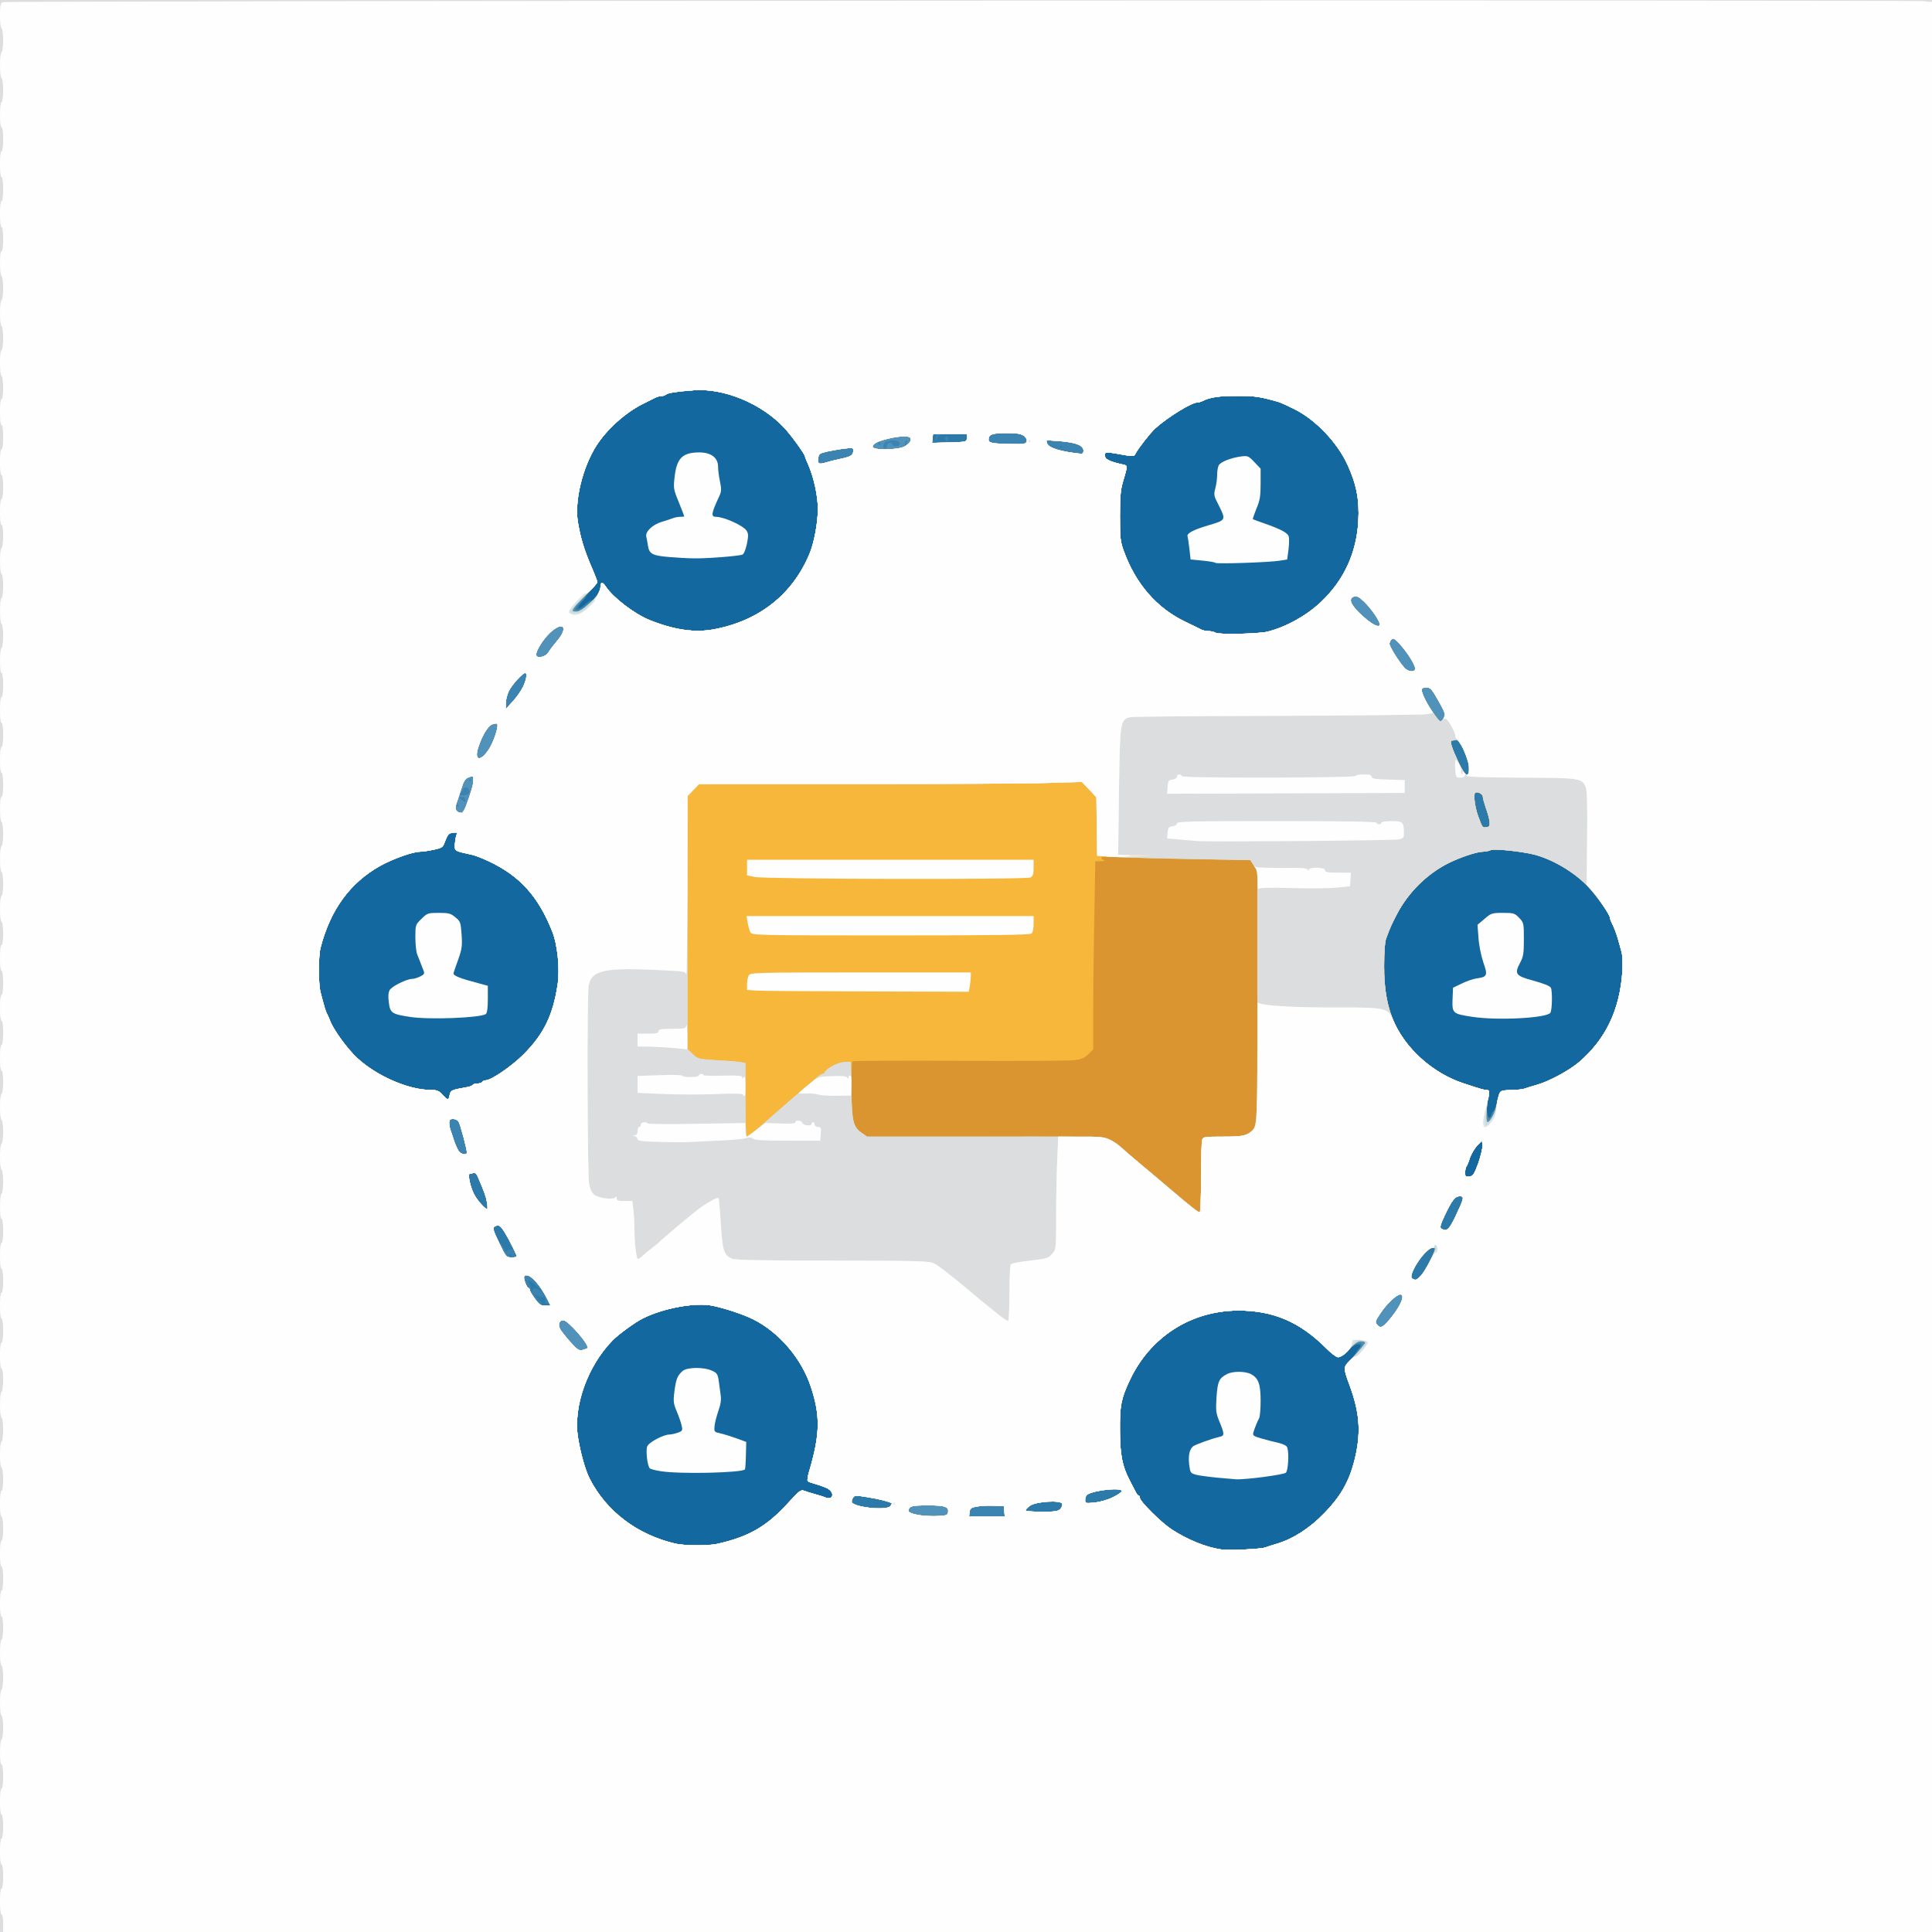 <!DOCTYPE svg PUBLIC "-//W3C//DTD SVG 20010904//EN" "http://www.w3.org/TR/2001/REC-SVG-20010904/DTD/svg10.dtd">
<svg version="1.0" xmlns="http://www.w3.org/2000/svg" width="1246px" height="1246px" viewBox="0 0 12000 12000" preserveAspectRatio="xMidYMid meet">
<rect x="0" y="0" width="12000" height="12000" fill="#333333" stroke="none"/>
<g id="layer101" fill="#13689f" stroke="none">
<path d="M0 6000 l0 -6000 6000 0 6000 0 0 6000 0 6000 -6000 0 -6000 0 0 -6000z"/>
</g>
<g id="layer102" fill="#2b7aaa" stroke="none">
<path d="M0 6000 l0 -6000 6000 0 6000 0 0 6000 0 6000 -6000 0 -6000 0 0 -6000z m7861 3611 c13 -5 44 -15 69 -22 101 -30 206 -97 296 -191 110 -113 162 -211 195 -362 32 -152 22 -268 -38 -431 -40 -108 -40 -115 1 -154 20 -19 36 -40 36 -47 0 -6 7 -17 15 -24 21 -17 19 -30 -5 -30 -12 0 -38 18 -59 40 -21 22 -47 40 -58 40 -12 0 -46 -26 -79 -59 -162 -161 -326 -231 -543 -231 -294 1 -548 164 -674 433 -54 115 -62 157 -61 312 1 152 14 220 60 309 15 28 31 61 38 73 6 13 14 23 19 23 4 0 7 6 7 14 0 21 129 150 195 194 97 64 216 113 310 126 48 7 250 -2 276 -13z m-3404 -22 c198 -45 309 -110 444 -260 61 -67 73 -77 92 -70 12 5 42 14 67 21 25 7 56 16 69 22 47 18 57 -32 11 -57 -14 -7 -45 -19 -70 -26 -25 -7 -48 -15 -53 -19 -4 -4 0 -31 9 -61 68 -231 70 -345 11 -524 -57 -175 -196 -339 -357 -420 -59 -30 -180 -70 -254 -85 -107 -22 -308 15 -436 80 -47 24 -149 98 -185 135 -156 159 -246 412 -215 603 15 96 46 205 72 256 104 203 294 348 533 404 57 13 206 14 262 1z m4725 -2364 c15 -44 27 -93 26 -110 l-3 -30 -31 31 c-16 18 -36 52 -44 75 -7 24 -17 48 -22 54 -4 5 -8 22 -8 38 0 25 3 28 26 25 24 -3 30 -13 56 -83z m78 -300 c0 -7 6 -18 14 -22 7 -4 16 -20 20 -35 3 -16 9 -40 12 -55 9 -38 20 -43 86 -43 31 0 67 -4 80 -9 13 -5 43 -14 68 -21 78 -21 203 -88 268 -143 166 -142 254 -327 269 -566 3 -51 1 -100 -7 -125 -6 -23 -16 -57 -21 -76 -11 -36 -24 -71 -40 -102 -5 -10 -9 -22 -9 -28 0 -20 -90 -147 -142 -199 -86 -88 -215 -163 -328 -193 -80 -20 -251 -38 -270 -28 -10 5 -32 10 -48 10 -38 0 -141 34 -217 72 -133 67 -250 183 -320 319 -32 62 -40 79 -65 147 -8 19 -13 87 -13 170 -1 149 21 266 68 364 80 167 244 308 425 367 116 38 126 41 143 41 20 0 22 26 6 66 -11 31 -3 104 12 104 5 0 9 -7 9 -15z m-6467 -124 c6 -29 10 -31 105 -48 18 -3 35 -9 38 -14 3 -5 16 -9 29 -9 13 0 27 -4 30 -10 3 -5 14 -10 22 -10 34 0 161 -87 234 -160 127 -127 184 -244 213 -437 14 -97 -1 -246 -34 -328 -87 -219 -202 -346 -397 -437 -36 -17 -82 -35 -102 -39 -108 -24 -106 -22 -106 -60 1 -18 4 -44 9 -57 7 -21 5 -23 -20 -20 -28 3 -34 11 -54 64 -9 26 -18 32 -69 42 -31 7 -68 12 -81 12 -46 0 -167 43 -249 88 -187 105 -309 272 -370 508 -14 54 -14 225 0 278 23 89 33 121 39 131 4 6 13 26 20 45 22 58 109 177 170 233 122 112 319 197 456 197 37 0 50 5 72 29 35 37 38 37 45 2z m5082 -2878 c116 -30 240 -99 329 -183 144 -136 222 -306 233 -505 7 -132 -12 -229 -68 -350 -63 -137 -196 -277 -327 -343 -42 -21 -88 -42 -102 -46 -116 -33 -144 -37 -257 -37 -112 0 -167 8 -215 32 -10 5 -24 9 -32 9 -35 0 -179 88 -260 160 -29 26 -103 120 -122 155 -11 22 -10 22 -111 4 -78 -14 -88 -11 -79 19 6 18 40 32 110 47 31 7 31 5 0 110 -14 46 -18 95 -18 210 0 132 2 158 23 215 73 204 204 356 381 441 47 23 93 45 102 50 10 5 30 9 45 9 16 0 35 5 43 10 19 13 270 7 325 -7z m-3441 -14 c282 -53 489 -217 594 -469 29 -69 52 -194 52 -278 0 -83 -25 -197 -61 -279 -11 -24 -19 -45 -19 -48 0 -13 -87 -134 -130 -179 -140 -150 -375 -247 -561 -232 -109 8 -163 17 -173 27 -6 5 -18 9 -28 9 -10 0 -26 4 -36 9 -9 5 -46 23 -82 41 -107 54 -219 155 -284 255 -88 136 -140 351 -116 482 17 99 38 166 81 268 22 50 39 95 39 101 0 5 -16 25 -35 44 -19 19 -35 38 -35 44 0 5 -12 22 -27 38 -37 39 -20 49 20 11 17 -17 37 -29 44 -26 15 6 53 -54 53 -84 0 -30 14 -29 33 1 46 69 178 170 273 208 153 61 279 79 398 57z"/>
</g>
<g id="layer103" fill="#3b84b1" stroke="none">
<path d="M0 6000 l0 -6000 6000 0 6000 0 0 6000 0 6000 -6000 0 -6000 0 0 -6000z m7861 3611 c13 -5 44 -15 69 -22 101 -30 206 -97 296 -191 110 -113 162 -211 195 -362 32 -151 22 -267 -38 -431 -40 -110 -40 -112 -1 -153 44 -47 82 -102 71 -103 -27 -4 -50 7 -83 42 -20 21 -46 39 -57 39 -12 0 -46 -26 -79 -59 -162 -161 -326 -231 -543 -231 -294 1 -548 164 -674 433 -54 115 -62 157 -61 312 1 152 14 220 60 309 15 28 31 61 38 73 6 13 14 23 19 23 4 0 7 6 7 14 0 21 129 150 195 194 97 64 216 113 310 126 48 7 250 -2 276 -13z m-3404 -22 c198 -45 309 -110 444 -260 61 -67 73 -77 92 -70 12 5 42 14 67 21 25 7 56 16 69 22 47 18 57 -32 11 -57 -14 -7 -45 -19 -70 -26 -25 -7 -48 -15 -53 -19 -4 -4 0 -31 9 -61 68 -231 70 -345 11 -524 -57 -175 -196 -339 -357 -420 -59 -30 -180 -70 -254 -85 -107 -22 -308 15 -436 80 -47 24 -149 98 -185 135 -156 159 -246 412 -215 603 15 96 46 205 72 256 104 203 294 348 533 404 57 13 206 14 262 1z m2128 -215 c9 -9 15 -24 13 -33 -5 -25 -162 -16 -200 11 -16 11 -28 24 -28 29 0 5 45 9 99 9 79 0 103 -3 116 -16z m-1055 -19 c7 -9 11 -17 9 -18 -14 -10 -86 -28 -152 -38 -67 -11 -80 -11 -87 1 -6 8 -10 20 -10 27 0 34 215 58 240 28z m1380 -54 c30 -14 56 -32 58 -38 8 -26 -170 -9 -215 20 -7 5 -13 19 -13 32 0 23 2 23 58 18 31 -3 82 -17 112 -32z m-3500 -1200 c-8 -6 -17 -8 -21 -6 -3 3 -5 -6 -4 -20 2 -16 -1 -22 -10 -19 -7 3 -23 0 -35 -6 l-22 -12 18 26 c11 14 24 26 29 26 6 0 3 5 -5 10 -11 7 -4 10 25 10 28 0 36 -3 25 -9z m-69 -93 c11 7 24 11 27 8 3 -3 1 -6 -5 -6 -6 0 -25 -14 -42 -32 -29 -30 -52 -34 -35 -6 9 13 10 18 13 41 1 8 4 7 11 -3 8 -13 13 -13 31 -2z m5484 -84 c27 -29 85 -139 85 -161 0 -47 -84 29 -125 113 -22 46 -25 58 -14 65 21 13 28 11 54 -17z m-5648 -131 c-4 -3 -10 -3 -14 0 -3 4 0 7 7 7 7 0 10 -3 7 -7z m30 0 c-4 -3 -10 -3 -14 0 -3 4 0 7 7 7 7 0 10 -3 7 -7z m-35 -33 c18 0 18 -1 4 -16 -9 -8 -14 -20 -11 -24 7 -12 -54 -110 -68 -110 -7 0 -18 4 -26 9 -11 7 -10 18 9 60 13 27 26 48 29 46 4 -2 13 11 21 28 7 17 15 26 18 19 2 -7 13 -12 24 -12z m5867 -202 c56 -118 58 -128 27 -128 -29 0 -48 25 -95 124 -25 54 -29 71 -19 77 33 21 48 8 87 -73z m-6014 -90 c-7 -38 -17 -66 -58 -161 -7 -16 -17 -25 -25 -22 -8 3 -18 5 -24 5 -14 0 1 77 25 125 18 37 69 95 83 95 3 0 3 -19 -1 -42z m6157 -243 c15 -44 27 -93 26 -110 l-3 -30 -31 31 c-16 18 -36 52 -44 75 -7 24 -17 48 -22 54 -4 5 -8 22 -8 38 0 25 3 28 26 25 24 -3 30 -13 56 -83z m88 -311 c0 -8 4 -14 9 -14 5 0 11 -12 14 -27 21 -103 21 -103 99 -103 31 0 67 -4 80 -9 13 -5 43 -14 68 -21 78 -21 203 -88 268 -143 166 -142 254 -327 269 -566 3 -51 1 -100 -7 -125 -6 -23 -16 -57 -21 -76 -11 -36 -24 -71 -40 -102 -5 -10 -9 -22 -9 -28 0 -20 -90 -147 -142 -199 -86 -88 -215 -163 -328 -193 -80 -20 -251 -38 -270 -28 -10 5 -32 10 -48 10 -38 0 -141 34 -217 72 -133 67 -250 183 -320 319 -32 62 -40 79 -65 147 -8 19 -13 87 -13 170 -1 149 21 266 68 364 80 167 244 308 425 367 116 38 126 41 143 41 20 0 22 26 7 66 -6 15 -8 47 -4 71 5 36 9 41 20 32 8 -6 14 -18 14 -25z m-6477 -113 c6 -29 10 -31 105 -48 18 -3 35 -9 38 -14 3 -5 16 -9 29 -9 13 0 27 -4 30 -10 3 -5 14 -10 22 -10 34 0 161 -87 234 -160 127 -127 184 -244 213 -437 14 -97 -1 -246 -34 -328 -87 -219 -202 -346 -397 -437 -36 -17 -82 -35 -102 -39 -108 -24 -106 -22 -106 -60 1 -18 4 -44 9 -57 7 -21 5 -23 -20 -20 -28 3 -34 11 -54 64 -9 26 -18 32 -69 42 -31 7 -68 12 -81 12 -46 0 -167 43 -249 88 -187 105 -309 272 -370 508 -14 54 -14 225 0 278 23 89 33 121 39 131 4 6 13 26 20 45 22 58 109 177 170 233 122 112 319 197 456 197 37 0 50 5 72 29 35 37 38 37 45 2z m6459 -1698 c-2 -17 -12 -55 -23 -84 -10 -30 -19 -61 -19 -71 0 -17 -36 -35 -48 -23 -11 11 -1 89 19 144 26 71 27 73 52 69 18 -2 21 -9 19 -35z m-128 -344 c-2 -51 -61 -172 -82 -164 -7 3 -18 5 -24 5 -16 0 -1 45 43 139 44 90 65 97 63 20z m-1249 -836 c116 -30 240 -99 329 -183 144 -136 222 -306 233 -505 7 -132 -12 -229 -68 -350 -63 -137 -196 -277 -327 -343 -42 -21 -88 -42 -102 -46 -116 -33 -144 -37 -257 -37 -112 0 -167 8 -215 32 -10 5 -24 9 -32 9 -35 0 -179 88 -260 160 -29 26 -103 120 -122 155 -11 22 -10 22 -111 4 -78 -14 -88 -11 -79 19 6 18 40 32 110 47 31 7 31 5 0 110 -14 46 -18 95 -18 210 0 132 2 158 23 215 73 204 204 356 381 441 47 23 93 45 102 50 10 5 30 9 45 9 16 0 35 5 43 10 19 13 270 7 325 -7z m-3441 -14 c282 -53 489 -217 594 -469 29 -69 52 -194 52 -278 0 -83 -25 -197 -61 -279 -11 -24 -19 -45 -19 -48 0 -13 -87 -134 -130 -179 -140 -150 -375 -247 -561 -232 -109 8 -163 17 -173 27 -6 5 -18 9 -28 9 -10 0 -26 4 -36 9 -9 5 -46 23 -82 41 -107 54 -219 155 -284 255 -88 136 -140 351 -116 482 17 99 38 166 81 268 22 50 39 95 39 101 0 5 -16 25 -35 44 -19 19 -35 38 -35 43 0 5 -13 22 -30 37 -55 51 -33 70 23 20 19 -16 40 -30 46 -30 16 0 51 -60 51 -87 0 -30 14 -29 33 1 46 69 178 170 273 208 153 61 279 79 398 57z m2163 -1136 c-4 -3 -10 -3 -14 0 -3 4 0 7 7 7 7 0 10 -3 7 -7z m-592 -53 c0 -25 -1 -25 -85 -25 -80 0 -85 1 -98 25 l-14 25 6 -27 c5 -21 3 -26 -8 -22 -7 3 -13 15 -13 28 0 22 2 23 106 22 l106 -1 0 -25z"/>
<path d="M5870 2725 c0 -8 5 -15 10 -15 6 0 10 7 10 15 0 8 -4 15 -10 15 -5 0 -10 -7 -10 -15z"/>
</g>
<g id="layer104" fill="#5092b9" stroke="none">
<path d="M0 6000 l0 -6000 6000 0 6000 0 0 6000 0 6000 -6000 0 -6000 0 0 -6000z m7861 3611 c13 -5 44 -15 69 -22 101 -30 206 -97 296 -191 110 -113 162 -211 195 -362 32 -151 22 -267 -38 -431 -41 -113 -42 -107 21 -177 31 -35 56 -69 56 -75 0 -27 -41 -11 -83 32 -25 25 -54 45 -65 45 -11 0 -46 -26 -78 -59 -162 -161 -326 -231 -543 -231 -294 1 -548 164 -674 433 -54 115 -62 157 -61 312 1 152 14 220 60 309 15 28 31 61 38 73 6 13 14 23 19 23 4 0 7 6 7 14 0 21 129 150 195 194 97 64 216 113 310 126 48 7 250 -2 276 -13z m-3404 -22 c198 -45 309 -110 444 -260 61 -67 73 -77 92 -70 12 5 42 14 67 21 25 7 56 16 69 22 47 18 57 -32 11 -57 -14 -7 -45 -19 -70 -26 -25 -7 -48 -15 -53 -19 -4 -4 0 -31 9 -61 68 -231 70 -345 11 -524 -57 -175 -196 -339 -357 -420 -59 -30 -180 -70 -254 -85 -107 -22 -308 15 -436 80 -47 24 -149 98 -185 135 -156 159 -246 412 -215 603 15 96 46 205 72 256 104 203 294 348 533 404 57 13 206 14 262 1z m1781 -201 l-3 -33 -65 -3 c-36 -1 -83 1 -105 6 -34 6 -41 12 -43 35 l-3 27 111 0 111 0 -3 -32z m347 -14 c9 -9 15 -24 13 -33 -5 -25 -162 -16 -200 11 -16 11 -28 24 -28 29 0 5 45 9 99 9 79 0 103 -3 116 -16z m-1055 -19 c7 -9 11 -17 9 -18 -14 -10 -86 -28 -152 -38 -67 -11 -80 -11 -87 1 -6 8 -10 20 -10 27 0 34 215 58 240 28z m1380 -54 c30 -14 56 -32 58 -38 8 -26 -170 -9 -215 20 -7 5 -13 19 -13 32 0 23 2 23 58 18 31 -3 82 -17 112 -32z m-3511 -1233 c-52 -103 -123 -172 -143 -139 -7 10 16 71 26 71 4 0 8 5 8 11 0 6 14 31 32 55 26 37 37 44 65 44 l33 0 -21 -42z m5426 -144 c27 -29 85 -139 85 -161 0 -47 -84 29 -125 113 -22 46 -25 58 -14 65 21 13 28 11 54 -17z m-5615 -119 c0 -11 -45 -102 -73 -147 -29 -48 -40 -55 -66 -39 -12 8 -7 26 29 100 42 88 45 91 77 91 18 0 33 -2 33 -5z m5829 -247 c56 -118 58 -128 27 -128 -29 0 -48 25 -95 124 -25 54 -29 71 -19 77 33 21 48 8 87 -73z m-6014 -90 c-7 -38 -17 -66 -58 -161 -7 -16 -17 -25 -25 -22 -8 3 -18 5 -24 5 -14 0 1 77 25 125 18 37 69 95 83 95 3 0 3 -19 -1 -42z m6157 -243 c15 -44 27 -93 26 -110 l-3 -30 -31 31 c-16 18 -36 52 -44 75 -7 24 -17 48 -22 54 -4 5 -8 22 -8 38 0 25 3 28 26 25 24 -3 30 -13 56 -83z m-6282 -67 c0 -22 -39 -167 -50 -188 -6 -12 -21 -20 -35 -20 -20 0 -25 5 -25 25 0 13 4 34 9 47 5 13 14 41 21 63 7 22 20 50 28 63 15 23 52 30 52 10z m6371 -240 c20 -42 39 -100 39 -120 0 -21 21 -28 85 -28 30 0 64 -4 77 -9 13 -5 43 -14 68 -21 78 -21 203 -88 268 -143 166 -142 254 -327 269 -566 3 -51 1 -100 -7 -125 -6 -23 -16 -57 -21 -76 -11 -36 -24 -71 -40 -102 -5 -10 -9 -22 -9 -28 0 -20 -90 -147 -142 -199 -86 -88 -215 -163 -328 -193 -80 -20 -251 -38 -270 -28 -10 5 -32 10 -48 10 -38 0 -141 34 -217 72 -133 67 -250 183 -320 319 -32 62 -40 79 -65 147 -8 19 -13 87 -13 170 -1 149 21 266 68 364 80 167 244 308 425 367 116 38 126 41 143 41 19 0 22 26 7 66 -10 26 -3 127 9 120 3 -3 13 -19 22 -38z m-6478 -117 c6 -29 10 -31 105 -48 18 -3 35 -9 38 -14 3 -5 16 -9 29 -9 13 0 27 -4 30 -10 3 -5 14 -10 22 -10 34 0 161 -87 234 -160 127 -127 184 -244 213 -437 14 -97 -1 -246 -34 -328 -87 -219 -202 -346 -397 -437 -36 -17 -82 -35 -102 -39 -108 -24 -106 -22 -106 -60 1 -18 4 -44 9 -57 7 -21 5 -23 -20 -20 -28 3 -34 11 -54 64 -9 26 -18 32 -69 42 -31 7 -68 12 -81 12 -46 0 -167 43 -249 88 -187 105 -309 272 -370 508 -14 54 -14 225 0 278 23 89 33 121 39 131 4 6 13 26 20 45 22 58 109 177 170 233 122 112 319 197 456 197 37 0 50 5 72 29 35 37 38 37 45 2z m6459 -1698 c-2 -17 -12 -55 -23 -84 -10 -30 -19 -61 -19 -71 0 -17 -36 -35 -48 -23 -11 11 -1 89 19 144 26 71 27 73 52 69 18 -2 21 -9 19 -35z m-6402 -97 c0 -3 -5 -8 -12 -12 -7 -4 -8 -3 -4 4 7 12 16 16 16 8z m40 -41 c0 -9 -9 -15 -22 -15 -22 1 -23 1 -4 15 25 19 26 19 26 0z m23 -37 c11 -34 -28 -54 -40 -20 -4 9 -11 20 -17 24 -6 4 3 8 21 8 17 0 33 -6 36 -12z m14 -85 c-4 -3 -10 -3 -14 0 -3 4 0 7 7 7 7 0 10 -3 7 -7z m6197 -84 c-2 -51 -61 -172 -82 -164 -7 3 -18 5 -24 5 -16 0 -1 45 43 139 44 90 65 97 63 20z m-5875 -493 c22 -47 27 -86 13 -86 -17 0 -85 76 -103 115 -10 22 -18 56 -18 75 l0 35 43 -47 c24 -26 53 -67 65 -92z m4626 -343 c116 -30 240 -99 329 -183 144 -136 222 -306 233 -505 7 -132 -12 -229 -68 -350 -63 -137 -196 -277 -327 -343 -42 -21 -88 -42 -102 -46 -116 -33 -144 -37 -257 -37 -112 0 -167 8 -215 32 -10 5 -24 9 -32 9 -35 0 -179 88 -260 160 -29 26 -103 120 -122 155 -11 22 -10 22 -111 4 -78 -14 -88 -11 -79 19 6 18 40 32 110 47 31 7 31 5 0 110 -14 46 -18 95 -18 210 0 132 2 158 23 215 73 204 204 356 381 441 47 23 93 45 102 50 10 5 30 9 45 9 16 0 35 5 43 10 19 13 270 7 325 -7z m-3441 -14 c282 -53 489 -217 594 -469 29 -69 52 -194 52 -278 0 -83 -25 -197 -61 -279 -11 -24 -19 -45 -19 -48 0 -13 -87 -134 -130 -179 -140 -150 -375 -247 -561 -232 -109 8 -163 17 -173 27 -6 5 -18 9 -28 9 -10 0 -26 4 -36 9 -9 5 -46 23 -82 41 -107 54 -219 155 -284 255 -88 136 -140 351 -116 482 17 99 38 166 81 268 22 50 39 94 39 99 0 4 -31 43 -70 86 -38 43 -70 80 -70 84 0 17 42 3 70 -24 18 -16 36 -30 41 -30 14 0 49 -62 49 -87 0 -30 14 -29 33 1 46 69 178 170 273 208 153 61 279 79 398 57z m702 -1038 c16 -5 56 -15 89 -22 62 -13 75 -22 75 -52 0 -16 -6 -17 -52 -11 -29 3 -78 12 -108 18 -51 12 -55 14 -58 44 -4 35 4 38 54 23z m1594 -71 c0 -32 -41 -50 -136 -59 -49 -4 -91 -7 -93 -5 -2 2 -1 10 3 19 11 28 85 51 214 64 6 0 12 -8 12 -19z m-1220 -32 c0 -18 26 -26 32 -9 6 17 42 17 46 0 4 -19 -22 -28 -65 -22 -22 4 -32 11 -35 27 -3 14 0 23 9 23 7 0 13 -9 13 -19z m-49 -21 c-10 -9 -11 -8 -5 6 3 10 9 15 12 12 3 -3 0 -11 -7 -18z m172 3 c3 -11 1 -18 -4 -14 -5 3 -9 12 -9 20 0 20 7 17 13 -6z m744 -7 c4 -10 -2 -23 -16 -35 -19 -14 -41 -18 -110 -18 -89 0 -111 8 -111 41 0 21 24 25 148 27 69 2 84 -1 89 -15z m-372 -23 l0 -25 -105 0 -105 0 -3 28 -3 28 108 -3 c108 -3 108 -3 108 -28z"/>
</g>
<g id="layer105" fill="#da9531" stroke="none">
<path d="M0 6000 l0 -6000 6000 0 6000 0 0 6000 0 6000 -6000 0 -6000 0 0 -6000z m7861 3611 c13 -5 44 -15 69 -22 101 -30 206 -97 296 -191 110 -113 162 -211 195 -362 32 -151 22 -267 -38 -431 -42 -115 -43 -107 31 -185 36 -39 66 -75 66 -80 0 -6 -12 -10 -27 -10 -19 0 -40 14 -73 50 -27 29 -55 50 -67 50 -12 0 -46 -25 -79 -59 -162 -161 -326 -231 -543 -231 -294 1 -548 164 -674 433 -54 115 -62 157 -61 312 1 152 14 220 60 309 15 28 31 61 38 73 6 13 14 23 19 23 4 0 7 6 7 14 0 21 129 150 195 194 97 64 216 113 310 126 48 7 250 -2 276 -13z m-3404 -22 c198 -45 309 -110 444 -260 61 -67 73 -77 92 -70 12 5 42 14 67 21 25 7 56 16 69 22 47 18 57 -32 11 -57 -14 -7 -45 -19 -70 -26 -25 -7 -48 -15 -53 -19 -4 -4 0 -31 9 -61 68 -231 70 -345 11 -524 -57 -175 -196 -339 -357 -420 -59 -30 -180 -70 -254 -85 -107 -22 -308 15 -436 80 -47 24 -149 98 -185 135 -156 159 -246 412 -215 603 15 96 46 205 72 256 104 203 294 348 533 404 57 13 206 14 262 1z m1431 -192 c8 -38 -15 -47 -123 -47 -80 0 -105 3 -115 15 -8 10 -10 19 -4 25 17 17 88 28 164 27 63 -2 75 -5 78 -20z m350 -9 l-3 -33 -65 -3 c-36 -1 -83 1 -105 6 -34 6 -41 12 -43 35 l-3 27 111 0 111 0 -3 -32z m347 -14 c9 -9 15 -24 13 -33 -5 -25 -162 -16 -200 11 -16 11 -28 24 -28 29 0 5 45 9 99 9 79 0 103 -3 116 -16z m-1055 -19 c7 -9 11 -17 9 -18 -14 -10 -86 -28 -152 -38 -67 -11 -80 -11 -87 1 -6 8 -10 20 -10 27 0 34 215 58 240 28z m1380 -54 c30 -14 56 -32 58 -38 8 -26 -170 -9 -215 20 -7 5 -13 19 -13 32 0 23 2 23 58 18 31 -3 82 -17 112 -32z m-3261 -927 c17 -16 -120 -174 -150 -174 -25 0 -35 25 -21 53 5 12 34 48 62 80 46 51 56 58 79 52 14 -4 28 -9 30 -11z m4995 -194 c61 -78 85 -140 53 -140 -22 0 -84 58 -122 115 -35 53 -36 57 -20 75 21 24 36 15 89 -50z m-5245 -112 c-52 -103 -123 -172 -143 -139 -7 10 16 71 26 71 4 0 8 5 8 11 0 6 14 31 32 55 26 37 37 44 65 44 l33 0 -21 -42z m5413 -130 c24 -20 56 -72 83 -133 23 -52 24 -55 6 -55 -46 0 -162 171 -130 191 19 12 22 11 41 -3z m-5602 -133 c0 -11 -45 -102 -73 -147 -29 -48 -40 -55 -66 -39 -12 8 -7 26 29 100 42 88 45 91 77 91 18 0 33 -2 33 -5z m5829 -247 c56 -118 58 -128 27 -128 -29 0 -48 25 -95 124 -25 54 -29 71 -19 77 33 21 48 8 87 -73z m-6014 -90 c-7 -38 -17 -66 -58 -161 -7 -16 -17 -25 -25 -22 -8 3 -18 5 -24 5 -14 0 1 77 25 125 18 37 69 95 83 95 3 0 3 -19 -1 -42z m6157 -243 c15 -44 27 -93 26 -110 l-3 -30 -31 31 c-16 18 -36 52 -44 75 -7 24 -17 48 -22 54 -4 5 -8 22 -8 38 0 25 3 28 26 25 24 -3 30 -13 56 -83z m-6282 -67 c0 -22 -39 -167 -50 -188 -6 -12 -21 -20 -35 -20 -20 0 -25 5 -25 25 0 13 4 34 9 47 5 13 14 41 21 63 7 22 20 50 28 63 15 23 52 30 52 10z m6371 -224 c9 -16 19 -43 22 -59 13 -67 21 -90 31 -97 6 -4 37 -8 68 -8 31 0 67 -4 80 -9 13 -5 43 -14 68 -21 78 -21 203 -88 268 -143 166 -142 254 -327 269 -566 3 -51 1 -100 -7 -125 -6 -23 -16 -57 -21 -76 -11 -36 -24 -71 -40 -102 -5 -10 -9 -22 -9 -28 0 -20 -90 -147 -142 -199 -86 -88 -215 -163 -328 -193 -80 -20 -251 -38 -270 -28 -10 5 -32 10 -48 10 -38 0 -141 34 -217 72 -133 67 -250 183 -320 319 -32 62 -40 79 -65 147 -8 19 -13 87 -13 170 -1 149 21 266 68 364 80 167 244 308 425 367 116 38 126 41 144 41 15 0 17 5 12 33 -4 17 -10 63 -13 101 -6 76 6 86 38 30z m-6478 -133 c6 -29 10 -31 105 -48 18 -3 35 -9 38 -14 3 -5 16 -9 29 -9 13 0 27 -4 30 -10 3 -5 14 -10 22 -10 34 0 161 -87 234 -160 127 -127 184 -244 213 -437 14 -97 -1 -246 -34 -328 -87 -219 -202 -346 -397 -437 -36 -17 -82 -35 -102 -39 -108 -24 -106 -22 -106 -60 1 -18 4 -44 9 -57 7 -21 5 -23 -20 -20 -28 3 -34 11 -54 64 -9 26 -18 32 -69 42 -31 7 -68 12 -81 12 -46 0 -167 43 -249 88 -187 105 -309 272 -370 508 -14 54 -14 225 0 278 23 89 33 121 39 131 4 6 13 26 20 45 22 58 109 177 170 233 122 112 319 197 456 197 37 0 50 5 72 29 35 37 38 37 45 2z m6459 -1698 c-2 -17 -12 -55 -23 -84 -10 -30 -19 -61 -19 -71 0 -17 -36 -35 -48 -23 -11 11 -1 89 19 144 26 71 27 73 52 69 18 -2 21 -9 19 -35z m-6358 -95 c34 -93 46 -134 46 -160 0 -31 0 -31 -32 -19 -18 7 -29 24 -42 68 -10 32 -23 68 -27 81 -18 46 -9 69 28 71 6 1 18 -18 27 -41z m6230 -249 c-2 -51 -61 -172 -82 -164 -7 3 -18 5 -24 5 -16 0 -1 45 43 139 44 90 65 97 63 20z m-6090 -101 c33 -48 66 -151 54 -163 -3 -3 -17 -1 -31 4 -27 10 -63 70 -87 144 -26 81 14 90 64 15z m5935 -201 c11 -20 7 -32 -35 -105 -41 -73 -49 -82 -75 -82 -32 0 -36 12 -16 57 19 46 91 152 103 153 6 0 16 -10 23 -23z m-5720 -191 c22 -47 27 -86 13 -86 -17 0 -85 76 -103 115 -10 22 -18 56 -18 75 l0 35 43 -47 c24 -26 53 -67 65 -92z m5541 -114 c0 -23 -47 -98 -95 -151 -30 -33 -40 -39 -51 -30 -8 6 -14 19 -14 28 0 17 58 110 93 149 25 27 67 30 67 4z m-5384 -99 c9 -16 35 -49 56 -74 71 -84 35 -124 -45 -50 -42 39 -87 110 -87 137 0 27 56 17 76 -13z m4469 -130 c116 -30 240 -99 329 -183 144 -136 222 -306 233 -505 7 -132 -12 -229 -68 -350 -63 -137 -196 -277 -327 -343 -42 -21 -88 -42 -102 -46 -116 -33 -144 -37 -257 -37 -112 0 -167 8 -215 32 -10 5 -24 9 -32 9 -35 0 -179 88 -260 160 -29 26 -103 120 -122 155 -11 22 -10 22 -111 4 -78 -14 -88 -11 -79 19 6 18 40 32 110 47 31 7 31 5 0 110 -14 46 -18 95 -18 210 0 132 2 158 23 215 73 204 204 356 381 441 47 23 93 45 102 50 10 5 30 9 45 9 16 0 35 5 43 10 19 13 270 7 325 -7z m-3441 -14 c282 -53 489 -217 594 -469 29 -69 52 -194 52 -278 0 -83 -25 -197 -61 -279 -11 -24 -19 -45 -19 -48 0 -13 -87 -134 -130 -179 -140 -150 -375 -247 -561 -232 -109 8 -163 17 -173 27 -6 5 -18 9 -28 9 -10 0 -26 4 -36 9 -9 5 -46 23 -82 41 -107 54 -219 155 -284 255 -88 136 -140 351 -116 482 17 99 38 166 81 268 22 50 39 95 39 100 0 6 -32 42 -71 80 -90 89 -99 105 -62 105 19 0 44 -15 80 -48 55 -50 73 -78 73 -111 0 -28 14 -26 33 3 46 69 178 170 273 208 153 61 279 79 398 57z m4136 -32 c0 -21 -54 -99 -98 -141 -30 -29 -45 -36 -61 -31 -36 11 -25 47 32 102 68 67 127 100 127 70z m-3434 -1006 c16 -5 56 -15 89 -22 62 -13 75 -22 75 -52 0 -16 -6 -17 -52 -11 -29 3 -78 12 -108 18 -51 12 -55 14 -58 44 -4 35 4 38 54 23z m1594 -71 c0 -32 -41 -50 -136 -59 -49 -4 -91 -7 -93 -5 -2 2 -1 10 3 19 11 28 85 51 214 64 6 0 12 -8 12 -19z m-1111 -27 c32 -19 45 -38 35 -54 -8 -13 -70 -11 -135 5 -68 16 -99 32 -99 51 0 23 158 21 199 -2z m758 -30 c4 -10 -2 -23 -16 -35 -19 -14 -41 -18 -110 -18 -89 0 -111 8 -111 41 0 21 24 25 148 27 69 2 84 -1 89 -15z m-372 -23 l0 -25 -105 0 -105 0 -3 28 -3 28 108 -3 c108 -3 108 -3 108 -28z"/>
</g>
<g id="layer106" fill="#e29f34" stroke="none">
<path d="M0 6000 l0 -6000 6000 0 6000 0 0 6000 0 6000 -6000 0 -6000 0 0 -6000z m7861 3611 c13 -5 44 -15 69 -22 101 -30 206 -97 296 -191 110 -113 162 -211 195 -362 32 -151 22 -267 -38 -431 -42 -115 -43 -107 31 -185 36 -39 66 -75 66 -80 0 -6 -12 -10 -27 -10 -19 0 -40 14 -73 50 -27 29 -55 50 -67 50 -12 0 -46 -25 -79 -59 -162 -161 -326 -231 -543 -231 -294 1 -548 164 -674 433 -54 115 -62 157 -61 312 1 152 14 220 60 309 15 28 31 61 38 73 6 13 14 23 19 23 4 0 7 6 7 14 0 21 129 150 195 194 97 64 216 113 310 126 48 7 250 -2 276 -13z m-3404 -22 c198 -45 309 -110 444 -260 61 -67 73 -77 92 -70 12 5 42 14 67 21 25 7 56 16 69 22 47 18 57 -32 11 -57 -14 -7 -45 -19 -70 -26 -25 -7 -48 -15 -53 -19 -4 -4 0 -31 9 -61 68 -231 70 -345 11 -524 -57 -175 -196 -339 -357 -420 -59 -30 -180 -70 -254 -85 -107 -22 -308 15 -436 80 -47 24 -149 98 -185 135 -156 159 -246 412 -215 603 15 96 46 205 72 256 104 203 294 348 533 404 57 13 206 14 262 1z m1431 -192 c8 -38 -15 -47 -123 -47 -80 0 -105 3 -115 15 -8 10 -10 19 -4 25 17 17 88 28 164 27 63 -2 75 -5 78 -20z m350 -9 l-3 -33 -65 -3 c-36 -1 -83 1 -105 6 -34 6 -41 12 -43 35 l-3 27 111 0 111 0 -3 -32z m347 -14 c9 -9 15 -24 13 -33 -5 -25 -162 -16 -200 11 -16 11 -28 24 -28 29 0 5 45 9 99 9 79 0 103 -3 116 -16z m-1055 -19 c7 -9 11 -17 9 -18 -14 -10 -86 -28 -152 -38 -67 -11 -80 -11 -87 1 -6 8 -10 20 -10 27 0 34 215 58 240 28z m1380 -54 c30 -14 56 -32 58 -38 8 -26 -170 -9 -215 20 -7 5 -13 19 -13 32 0 23 2 23 58 18 31 -3 82 -17 112 -32z m-3261 -927 c17 -16 -120 -174 -150 -174 -25 0 -35 25 -21 53 5 12 34 48 62 80 46 51 56 58 79 52 14 -4 28 -9 30 -11z m4995 -194 c61 -78 85 -140 53 -140 -22 0 -84 58 -122 115 -35 53 -36 57 -20 75 21 24 36 15 89 -50z m-5245 -112 c-52 -103 -123 -172 -143 -139 -7 10 16 71 26 71 4 0 8 5 8 11 0 6 14 31 32 55 26 37 37 44 65 44 l33 0 -21 -42z m5413 -130 c24 -20 56 -72 83 -133 23 -52 24 -55 6 -55 -46 0 -162 171 -130 191 19 12 22 11 41 -3z m-5602 -133 c0 -11 -45 -102 -73 -147 -29 -48 -40 -55 -66 -39 -12 8 -7 26 29 100 42 88 45 91 77 91 18 0 33 -2 33 -5z m5829 -247 c56 -118 58 -128 27 -128 -29 0 -48 25 -95 124 -25 54 -29 71 -19 77 33 21 48 8 87 -73z m-1579 -240 c0 -117 3 -223 6 -235 6 -22 10 -23 130 -23 119 0 146 -5 180 -35 33 -31 34 -48 34 -834 l0 -781 -22 -34 -22 -33 -361 -7 c-198 -3 -406 -9 -462 -12 -69 -4 -103 -3 -103 4 0 6 8 13 18 15 9 3 0 5 -20 6 l-38 1 0 58 c0 404 -14 1101 -21 1117 -6 11 -22 29 -37 40 -26 20 -43 20 -734 20 -389 0 -710 4 -714 8 -4 3 -6 86 -5 182 2 196 9 225 65 263 l32 22 740 0 c852 0 742 -14 897 119 49 42 109 92 132 111 23 19 82 69 130 110 108 92 156 130 167 130 4 0 8 -96 8 -212z m-4435 150 c-7 -38 -17 -66 -58 -161 -7 -16 -17 -25 -25 -22 -8 3 -18 5 -24 5 -14 0 1 77 25 125 18 37 69 95 83 95 3 0 3 -19 -1 -42z m6157 -243 c15 -44 27 -93 26 -110 l-3 -30 -31 31 c-16 18 -36 52 -44 75 -7 24 -17 48 -22 54 -4 5 -8 22 -8 38 0 25 3 28 26 25 24 -3 30 -13 56 -83z m-6282 -67 c0 -22 -39 -167 -50 -188 -6 -12 -21 -20 -35 -20 -20 0 -25 5 -25 25 0 13 4 34 9 47 5 13 14 41 21 63 7 22 20 50 28 63 15 23 52 30 52 10z m6371 -224 c9 -16 19 -43 22 -59 13 -67 21 -90 31 -97 6 -4 37 -8 68 -8 31 0 67 -4 80 -9 13 -5 43 -14 68 -21 78 -21 203 -88 268 -143 166 -142 254 -327 269 -566 3 -51 1 -100 -7 -125 -6 -23 -16 -57 -21 -76 -11 -36 -24 -71 -40 -102 -5 -10 -9 -22 -9 -28 0 -20 -90 -147 -142 -199 -86 -88 -215 -163 -328 -193 -80 -20 -251 -38 -270 -28 -10 5 -32 10 -48 10 -38 0 -141 34 -217 72 -133 67 -250 183 -320 319 -32 62 -40 79 -65 147 -8 19 -13 87 -13 170 -1 149 21 266 68 364 80 167 244 308 425 367 116 38 126 41 144 41 15 0 17 5 12 33 -4 17 -10 63 -13 101 -6 76 6 86 38 30z m-6478 -133 c6 -29 10 -31 105 -48 18 -3 35 -9 38 -14 3 -5 16 -9 29 -9 13 0 27 -4 30 -10 3 -5 14 -10 22 -10 34 0 161 -87 234 -160 127 -127 184 -244 213 -437 14 -97 -1 -246 -34 -328 -87 -219 -202 -346 -397 -437 -36 -17 -82 -35 -102 -39 -108 -24 -106 -22 -106 -60 1 -18 4 -44 9 -57 7 -21 5 -23 -20 -20 -28 3 -34 11 -54 64 -9 26 -18 32 -69 42 -31 7 -68 12 -81 12 -46 0 -167 43 -249 88 -187 105 -309 272 -370 508 -14 54 -14 225 0 278 23 89 33 121 39 131 4 6 13 26 20 45 22 58 109 177 170 233 122 112 319 197 456 197 37 0 50 5 72 29 35 37 38 37 45 2z m6459 -1698 c-2 -17 -12 -55 -23 -84 -10 -30 -19 -61 -19 -71 0 -17 -36 -35 -48 -23 -11 11 -1 89 19 144 26 71 27 73 52 69 18 -2 21 -9 19 -35z m-6358 -95 c34 -93 46 -134 46 -160 0 -31 0 -31 -32 -19 -18 7 -29 24 -42 68 -10 32 -23 68 -27 81 -18 46 -9 69 28 71 6 1 18 -18 27 -41z m6230 -249 c-2 -51 -61 -172 -82 -164 -7 3 -18 5 -24 5 -16 0 -1 45 43 139 44 90 65 97 63 20z m-6090 -101 c33 -48 66 -151 54 -163 -3 -3 -17 -1 -31 4 -27 10 -63 70 -87 144 -26 81 14 90 64 15z m5935 -201 c11 -20 7 -32 -35 -105 -41 -73 -49 -82 -75 -82 -32 0 -36 12 -16 57 19 46 91 152 103 153 6 0 16 -10 23 -23z m-5720 -191 c22 -47 27 -86 13 -86 -17 0 -85 76 -103 115 -10 22 -18 56 -18 75 l0 35 43 -47 c24 -26 53 -67 65 -92z m5541 -114 c0 -23 -47 -98 -95 -151 -30 -33 -40 -39 -51 -30 -8 6 -14 19 -14 28 0 17 58 110 93 149 25 27 67 30 67 4z m-5384 -99 c9 -16 35 -49 56 -74 71 -84 35 -124 -45 -50 -42 39 -87 110 -87 137 0 27 56 17 76 -13z m4469 -130 c116 -30 240 -99 329 -183 144 -136 222 -306 233 -505 7 -132 -12 -229 -68 -350 -63 -137 -196 -277 -327 -343 -42 -21 -88 -42 -102 -46 -116 -33 -144 -37 -257 -37 -112 0 -167 8 -215 32 -10 5 -24 9 -32 9 -35 0 -179 88 -260 160 -29 26 -103 120 -122 155 -11 22 -10 22 -111 4 -78 -14 -88 -11 -79 19 6 18 40 32 110 47 31 7 31 5 0 110 -14 46 -18 95 -18 210 0 132 2 158 23 215 73 204 204 356 381 441 47 23 93 45 102 50 10 5 30 9 45 9 16 0 35 5 43 10 19 13 270 7 325 -7z m-3441 -14 c282 -53 489 -217 594 -469 29 -69 52 -194 52 -278 0 -83 -25 -197 -61 -279 -11 -24 -19 -45 -19 -48 0 -13 -87 -134 -130 -179 -140 -150 -375 -247 -561 -232 -109 8 -163 17 -173 27 -6 5 -18 9 -28 9 -10 0 -26 4 -36 9 -9 5 -46 23 -82 41 -107 54 -219 155 -284 255 -88 136 -140 351 -116 482 17 99 38 166 81 268 22 50 39 95 39 100 0 6 -32 42 -71 80 -90 89 -99 105 -62 105 19 0 44 -15 80 -48 55 -50 73 -78 73 -111 0 -28 14 -26 33 3 46 69 178 170 273 208 153 61 279 79 398 57z m4136 -32 c0 -21 -54 -99 -98 -141 -30 -29 -45 -36 -61 -31 -36 11 -25 47 32 102 68 67 127 100 127 70z m-3434 -1006 c16 -5 56 -15 89 -22 62 -13 75 -22 75 -52 0 -16 -6 -17 -52 -11 -29 3 -78 12 -108 18 -51 12 -55 14 -58 44 -4 35 4 38 54 23z m1594 -71 c0 -32 -41 -50 -136 -59 -49 -4 -91 -7 -93 -5 -2 2 -1 10 3 19 11 28 85 51 214 64 6 0 12 -8 12 -19z m-1111 -27 c32 -19 45 -38 35 -54 -8 -13 -70 -11 -135 5 -68 16 -99 32 -99 51 0 23 158 21 199 -2z m758 -30 c4 -10 -2 -23 -16 -35 -19 -14 -41 -18 -110 -18 -89 0 -111 8 -111 41 0 21 24 25 148 27 69 2 84 -1 89 -15z m-372 -23 l0 -25 -105 0 -105 0 -3 28 -3 28 108 -3 c108 -3 108 -3 108 -28z"/>
</g>
<g id="layer107" fill="#f6b73b" stroke="none">
<path d="M0 6000 l0 -6000 6000 0 6000 0 0 6000 0 6000 -6000 0 -6000 0 0 -6000z m7861 3611 c13 -5 44 -15 69 -22 101 -30 206 -97 296 -191 110 -113 162 -211 195 -362 32 -151 22 -267 -38 -431 -42 -115 -43 -107 31 -185 36 -39 66 -75 66 -80 0 -6 -12 -10 -27 -10 -19 0 -40 14 -73 50 -27 29 -55 50 -67 50 -12 0 -46 -25 -79 -59 -162 -161 -326 -231 -543 -231 -294 1 -548 164 -674 433 -54 115 -62 157 -61 312 1 152 14 220 60 309 15 28 31 61 38 73 6 13 14 23 19 23 4 0 7 6 7 14 0 21 129 150 195 194 97 64 216 113 310 126 48 7 250 -2 276 -13z m-3404 -22 c198 -45 309 -110 444 -260 61 -67 73 -77 92 -70 12 5 42 14 67 21 25 7 56 16 69 22 47 18 57 -32 11 -57 -14 -7 -45 -19 -70 -26 -25 -7 -48 -15 -53 -19 -4 -4 0 -31 9 -61 68 -231 70 -345 11 -524 -57 -175 -196 -339 -357 -420 -59 -30 -180 -70 -254 -85 -107 -22 -308 15 -436 80 -47 24 -149 98 -185 135 -156 159 -246 412 -215 603 15 96 46 205 72 256 104 203 294 348 533 404 57 13 206 14 262 1z m1431 -192 c8 -38 -15 -47 -123 -47 -80 0 -105 3 -115 15 -8 10 -10 19 -4 25 17 17 88 28 164 27 63 -2 75 -5 78 -20z m350 -9 l-3 -33 -65 -3 c-36 -1 -83 1 -105 6 -34 6 -41 12 -43 35 l-3 27 111 0 111 0 -3 -32z m347 -14 c9 -9 15 -24 13 -33 -5 -25 -162 -16 -200 11 -16 11 -28 24 -28 29 0 5 45 9 99 9 79 0 103 -3 116 -16z m-1055 -19 c7 -9 11 -17 9 -18 -14 -10 -86 -28 -152 -38 -67 -11 -80 -11 -87 1 -6 8 -10 20 -10 27 0 34 215 58 240 28z m1380 -54 c30 -14 56 -32 58 -38 8 -26 -170 -9 -215 20 -7 5 -13 19 -13 32 0 23 2 23 58 18 31 -3 82 -17 112 -32z m-3261 -927 c17 -16 -120 -174 -150 -174 -25 0 -35 25 -21 53 5 12 34 48 62 80 46 51 56 58 79 52 14 -4 28 -9 30 -11z m4995 -194 c61 -78 85 -140 53 -140 -22 0 -84 58 -122 115 -35 53 -36 57 -20 75 21 24 36 15 89 -50z m-5245 -112 c-52 -103 -123 -172 -143 -139 -7 10 16 71 26 71 4 0 8 5 8 11 0 6 14 31 32 55 26 37 37 44 65 44 l33 0 -21 -42z m5413 -130 c24 -20 56 -72 83 -133 23 -52 24 -55 6 -55 -46 0 -162 171 -130 191 19 12 22 11 41 -3z m-5602 -133 c0 -11 -45 -102 -73 -147 -29 -48 -40 -55 -66 -39 -12 8 -7 26 29 100 42 88 45 91 77 91 18 0 33 -2 33 -5z m5829 -247 c56 -118 58 -128 27 -128 -29 0 -48 25 -95 124 -25 54 -29 71 -19 77 33 21 48 8 87 -73z m-1579 -240 c0 -117 3 -223 6 -235 6 -22 10 -23 130 -23 119 0 146 -5 180 -35 33 -31 34 -48 34 -834 l0 -781 -22 -34 -22 -33 -361 -7 c-198 -3 -406 -9 -462 -12 -69 -4 -103 -3 -103 4 0 6 8 13 18 15 9 3 1 5 -19 6 l-36 1 -6 317 c-4 174 -7 436 -7 583 l0 268 -31 30 c-24 23 -43 32 -87 37 -31 4 -352 6 -714 4 -361 -2 -660 -1 -664 3 -4 4 -6 87 -5 183 2 196 9 225 65 263 l32 22 740 0 c852 0 742 -14 897 119 49 42 109 92 132 111 23 19 82 69 130 110 108 92 156 130 167 130 4 0 8 -96 8 -212z m-4435 150 c-7 -38 -17 -66 -58 -161 -7 -16 -17 -25 -25 -22 -8 3 -18 5 -24 5 -14 0 1 77 25 125 18 37 69 95 83 95 3 0 3 -19 -1 -42z m6157 -243 c15 -44 27 -93 26 -110 l-3 -30 -31 31 c-16 18 -36 52 -44 75 -7 24 -17 48 -22 54 -4 5 -8 22 -8 38 0 25 3 28 26 25 24 -3 30 -13 56 -83z m-6282 -67 c0 -22 -39 -167 -50 -188 -6 -12 -21 -20 -35 -20 -20 0 -25 5 -25 25 0 13 4 34 9 47 5 13 14 41 21 63 7 22 20 50 28 63 15 23 52 30 52 10z m6371 -224 c9 -16 19 -43 22 -59 13 -67 21 -90 31 -97 6 -4 37 -8 68 -8 31 0 67 -4 80 -9 13 -5 43 -14 68 -21 78 -21 203 -88 268 -143 166 -142 254 -327 269 -566 3 -51 1 -100 -7 -125 -6 -23 -16 -57 -21 -76 -11 -36 -24 -71 -40 -102 -5 -10 -9 -22 -9 -28 0 -20 -90 -147 -142 -199 -86 -88 -215 -163 -328 -193 -80 -20 -251 -38 -270 -28 -10 5 -32 10 -48 10 -38 0 -141 34 -217 72 -133 67 -250 183 -320 319 -32 62 -40 79 -65 147 -8 19 -13 87 -13 170 -1 149 21 266 68 364 80 167 244 308 425 367 116 38 126 41 144 41 15 0 17 5 12 33 -4 17 -10 63 -13 101 -6 76 6 86 38 30z m-6478 -133 c6 -29 10 -31 105 -48 18 -3 35 -9 38 -14 3 -5 16 -9 29 -9 13 0 27 -4 30 -10 3 -5 14 -10 22 -10 34 0 161 -87 234 -160 127 -127 184 -244 213 -437 14 -97 -1 -246 -34 -328 -87 -219 -202 -346 -397 -437 -36 -17 -82 -35 -102 -39 -108 -24 -106 -22 -106 -60 1 -18 4 -44 9 -57 7 -21 5 -23 -20 -20 -28 3 -34 11 -54 64 -9 26 -18 32 -69 42 -31 7 -68 12 -81 12 -46 0 -167 43 -249 88 -187 105 -309 272 -370 508 -14 54 -14 225 0 278 23 89 33 121 39 131 4 6 13 26 20 45 22 58 109 177 170 233 122 112 319 197 456 197 37 0 50 5 72 29 35 37 38 37 45 2z m6459 -1698 c-2 -17 -12 -55 -23 -84 -10 -30 -19 -61 -19 -71 0 -17 -36 -35 -48 -23 -11 11 -1 89 19 144 26 71 27 73 52 69 18 -2 21 -9 19 -35z m-6358 -95 c34 -93 46 -134 46 -160 0 -31 0 -31 -32 -19 -18 7 -29 24 -42 68 -10 32 -23 68 -27 81 -18 46 -9 69 28 71 6 1 18 -18 27 -41z m6230 -249 c-2 -51 -61 -172 -82 -164 -7 3 -18 5 -24 5 -16 0 -1 45 43 139 44 90 65 97 63 20z m-6090 -101 c33 -48 66 -151 54 -163 -3 -3 -17 -1 -31 4 -27 10 -63 70 -87 144 -26 81 14 90 64 15z m5935 -201 c11 -20 7 -32 -35 -105 -41 -73 -49 -82 -75 -82 -32 0 -36 12 -16 57 19 46 91 152 103 153 6 0 16 -10 23 -23z m-5720 -191 c22 -47 27 -86 13 -86 -17 0 -85 76 -103 115 -10 22 -18 56 -18 75 l0 35 43 -47 c24 -26 53 -67 65 -92z m5541 -114 c0 -23 -47 -98 -95 -151 -30 -33 -40 -39 -51 -30 -8 6 -14 19 -14 28 0 17 58 110 93 149 25 27 67 30 67 4z m-5384 -99 c9 -16 35 -49 56 -74 71 -84 35 -124 -45 -50 -42 39 -87 110 -87 137 0 27 56 17 76 -13z m4469 -130 c116 -30 240 -99 329 -183 144 -136 222 -306 233 -505 7 -132 -12 -229 -68 -350 -63 -137 -196 -277 -327 -343 -42 -21 -88 -42 -102 -46 -116 -33 -144 -37 -257 -37 -112 0 -167 8 -215 32 -10 5 -24 9 -32 9 -35 0 -179 88 -260 160 -29 26 -103 120 -122 155 -11 22 -10 22 -111 4 -78 -14 -88 -11 -79 19 6 18 40 32 110 47 31 7 31 5 0 110 -14 46 -18 95 -18 210 0 132 2 158 23 215 73 204 204 356 381 441 47 23 93 45 102 50 10 5 30 9 45 9 16 0 35 5 43 10 19 13 270 7 325 -7z m-3441 -14 c282 -53 489 -217 594 -469 29 -69 52 -194 52 -278 0 -83 -25 -197 -61 -279 -11 -24 -19 -45 -19 -48 0 -13 -87 -134 -130 -179 -140 -150 -375 -247 -561 -232 -109 8 -163 17 -173 27 -6 5 -18 9 -28 9 -10 0 -26 4 -36 9 -9 5 -46 23 -82 41 -107 54 -219 155 -284 255 -88 136 -140 351 -116 482 17 99 38 166 81 268 22 50 39 95 39 100 0 6 -32 42 -71 80 -90 89 -99 105 -62 105 19 0 44 -15 80 -48 55 -50 73 -78 73 -111 0 -28 14 -26 33 3 46 69 178 170 273 208 153 61 279 79 398 57z m4136 -32 c0 -21 -54 -99 -98 -141 -30 -29 -45 -36 -61 -31 -36 11 -25 47 32 102 68 67 127 100 127 70z m-3434 -1006 c16 -5 56 -15 89 -22 62 -13 75 -22 75 -52 0 -16 -6 -17 -52 -11 -29 3 -78 12 -108 18 -51 12 -55 14 -58 44 -4 35 4 38 54 23z m1594 -71 c0 -32 -41 -50 -136 -59 -49 -4 -91 -7 -93 -5 -2 2 -1 10 3 19 11 28 85 51 214 64 6 0 12 -8 12 -19z m-1111 -27 c32 -19 45 -38 35 -54 -8 -13 -70 -11 -135 5 -68 16 -99 32 -99 51 0 23 158 21 199 -2z m758 -30 c4 -10 -2 -23 -16 -35 -19 -14 -41 -18 -110 -18 -89 0 -111 8 -111 41 0 21 24 25 148 27 69 2 84 -1 89 -15z m-372 -23 l0 -25 -105 0 -105 0 -3 28 -3 28 108 -3 c108 -3 108 -3 108 -28z"/>
</g>
<g id="layer108" fill="#f9c459" stroke="none">
</g>
<g id="layer109" fill="#c8dde9" stroke="none">
<path d="M0 6000 l0 -6000 6000 0 6000 0 0 6000 0 6000 -6000 0 -6000 0 0 -6000z m7861 3611 c13 -5 44 -15 69 -22 101 -30 206 -97 296 -191 110 -113 162 -211 195 -362 32 -151 22 -267 -38 -431 -42 -115 -43 -107 31 -185 36 -39 66 -75 66 -80 0 -6 -12 -10 -27 -10 -19 0 -40 14 -73 50 -27 29 -55 50 -67 50 -12 0 -46 -25 -79 -59 -162 -161 -326 -231 -543 -231 -294 1 -548 164 -674 433 -54 115 -62 157 -61 312 1 152 14 220 60 309 15 28 31 61 38 73 6 13 14 23 19 23 4 0 7 6 7 14 0 21 129 150 195 194 97 64 216 113 310 126 48 7 250 -2 276 -13z m-3404 -22 c198 -45 309 -110 444 -260 61 -67 73 -77 92 -70 12 5 42 14 67 21 25 7 56 16 69 22 47 18 57 -32 11 -57 -14 -7 -45 -19 -70 -26 -25 -7 -48 -15 -53 -19 -4 -4 0 -31 9 -61 68 -231 70 -345 11 -524 -57 -175 -196 -339 -357 -420 -59 -30 -180 -70 -254 -85 -107 -22 -308 15 -436 80 -47 24 -149 98 -185 135 -156 159 -246 412 -215 603 15 96 46 205 72 256 104 203 294 348 533 404 57 13 206 14 262 1z m1431 -192 c8 -38 -15 -47 -123 -47 -80 0 -105 3 -115 15 -8 10 -10 19 -4 25 17 17 88 28 164 27 63 -2 75 -5 78 -20z m350 -9 l-3 -33 -65 -3 c-36 -1 -83 1 -105 6 -34 6 -41 12 -43 35 l-3 27 111 0 111 0 -3 -32z m347 -14 c9 -9 15 -24 13 -33 -5 -25 -162 -16 -200 11 -16 11 -28 24 -28 29 0 5 45 9 99 9 79 0 103 -3 116 -16z m-1055 -19 c7 -9 11 -17 9 -18 -14 -10 -86 -28 -152 -38 -67 -11 -80 -11 -87 1 -6 8 -10 20 -10 27 0 34 215 58 240 28z m1380 -54 c30 -14 56 -32 58 -38 8 -26 -170 -9 -215 20 -7 5 -13 19 -13 32 0 23 2 23 58 18 31 -3 82 -17 112 -32z m-3261 -927 c17 -16 -120 -174 -150 -174 -25 0 -35 25 -21 53 5 12 34 48 62 80 46 51 56 58 79 52 14 -4 28 -9 30 -11z m4995 -194 c61 -78 85 -140 53 -140 -22 0 -84 58 -122 115 -35 53 -36 57 -20 75 21 24 36 15 89 -50z m-5245 -112 c-52 -103 -123 -172 -143 -139 -7 10 16 71 26 71 4 0 8 5 8 11 0 6 14 31 32 55 26 37 37 44 65 44 l33 0 -21 -42z m5413 -130 c24 -20 56 -72 83 -133 23 -52 24 -55 6 -55 -46 0 -162 171 -130 191 19 12 22 11 41 -3z m-5602 -133 c0 -11 -45 -102 -73 -147 -29 -48 -40 -55 -66 -39 -12 8 -7 26 29 100 42 88 45 91 77 91 18 0 33 -2 33 -5z m5829 -247 c56 -118 58 -128 27 -128 -29 0 -48 25 -95 124 -25 54 -29 71 -19 77 33 21 48 8 87 -73z m-1579 -240 c0 -117 3 -223 6 -235 6 -22 10 -23 130 -23 119 0 146 -5 180 -35 33 -31 34 -48 34 -834 l0 -781 -22 -34 -22 -34 -386 -7 c-212 -4 -425 -10 -475 -13 l-90 -7 -3 -182 -2 -181 -45 -48 -45 -47 -212 6 c-116 4 -651 7 -1188 7 l-978 0 -36 37 -36 37 0 786 0 786 33 31 c31 30 36 31 142 38 61 3 127 8 148 11 l37 6 0 229 c0 126 3 229 8 229 10 0 65 -45 200 -165 63 -55 135 -117 160 -138 26 -21 59 -50 74 -63 15 -13 32 -24 37 -24 5 0 11 -4 13 -8 10 -25 80 -63 120 -65 l43 -2 3 175 c3 196 11 230 66 268 l32 22 740 0 c852 0 742 -14 897 119 49 42 109 92 132 111 23 19 82 69 130 110 108 92 156 130 167 130 4 0 8 -96 8 -212z m-4435 150 c-7 -38 -17 -66 -58 -161 -7 -16 -17 -25 -25 -22 -8 3 -18 5 -24 5 -14 0 1 77 25 125 18 37 69 95 83 95 3 0 3 -19 -1 -42z m6157 -243 c15 -44 27 -93 26 -110 l-3 -30 -31 31 c-16 18 -36 52 -44 75 -7 24 -17 48 -22 54 -4 5 -8 22 -8 38 0 25 3 28 26 25 24 -3 30 -13 56 -83z m-6282 -67 c0 -22 -39 -167 -50 -188 -6 -12 -21 -20 -35 -20 -20 0 -25 5 -25 25 0 13 4 34 9 47 5 13 14 41 21 63 7 22 20 50 28 63 15 23 52 30 52 10z m6371 -224 c9 -16 19 -43 22 -59 13 -67 21 -90 31 -97 6 -4 37 -8 68 -8 31 0 67 -4 80 -9 13 -5 43 -14 68 -21 78 -21 203 -88 268 -143 166 -142 254 -327 269 -566 3 -51 1 -100 -7 -125 -6 -23 -16 -57 -21 -76 -11 -36 -24 -71 -40 -102 -5 -10 -9 -22 -9 -28 0 -20 -90 -147 -142 -199 -86 -88 -215 -163 -328 -193 -80 -20 -251 -38 -270 -28 -10 5 -32 10 -48 10 -38 0 -141 34 -217 72 -133 67 -250 183 -320 319 -32 62 -40 79 -65 147 -8 19 -13 87 -13 170 -1 149 21 266 68 364 80 167 244 308 425 367 116 38 126 41 144 41 15 0 17 5 12 33 -4 17 -10 63 -13 101 -6 76 6 86 38 30z m-6478 -133 c6 -29 10 -31 105 -48 18 -3 35 -9 38 -14 3 -5 16 -9 29 -9 13 0 27 -4 30 -10 3 -5 14 -10 22 -10 34 0 161 -87 234 -160 127 -127 184 -244 213 -437 14 -97 -1 -246 -34 -328 -87 -219 -202 -346 -397 -437 -36 -17 -82 -35 -102 -39 -108 -24 -106 -22 -106 -60 1 -18 4 -44 9 -57 7 -21 5 -23 -20 -20 -28 3 -34 11 -54 64 -9 26 -18 32 -69 42 -31 7 -68 12 -81 12 -46 0 -167 43 -249 88 -187 105 -309 272 -370 508 -14 54 -14 225 0 278 23 89 33 121 39 131 4 6 13 26 20 45 22 58 109 177 170 233 122 112 319 197 456 197 37 0 50 5 72 29 35 37 38 37 45 2z m6459 -1698 c-2 -17 -12 -55 -23 -84 -10 -30 -19 -61 -19 -71 0 -17 -36 -35 -48 -23 -11 11 -1 89 19 144 26 71 27 73 52 69 18 -2 21 -9 19 -35z m-6358 -95 c34 -93 46 -134 46 -160 0 -31 0 -31 -32 -19 -18 7 -29 24 -42 68 -10 32 -23 68 -27 81 -18 46 -9 69 28 71 6 1 18 -18 27 -41z m6230 -249 c-2 -51 -61 -172 -82 -164 -7 3 -18 5 -24 5 -16 0 -1 45 43 139 44 90 65 97 63 20z m-6090 -101 c33 -48 66 -151 54 -163 -3 -3 -17 -1 -31 4 -27 10 -63 70 -87 144 -26 81 14 90 64 15z m5935 -201 c11 -20 7 -32 -35 -105 -41 -73 -49 -82 -75 -82 -32 0 -36 12 -16 57 19 46 91 152 103 153 6 0 16 -10 23 -23z m-5720 -191 c22 -47 27 -86 13 -86 -17 0 -85 76 -103 115 -10 22 -18 56 -18 75 l0 35 43 -47 c24 -26 53 -67 65 -92z m5541 -114 c0 -23 -47 -98 -95 -151 -30 -33 -40 -39 -51 -30 -8 6 -14 19 -14 28 0 17 58 110 93 149 25 27 67 30 67 4z m-5384 -99 c9 -16 35 -49 56 -74 71 -84 35 -124 -45 -50 -42 39 -87 110 -87 137 0 27 56 17 76 -13z m4469 -130 c116 -30 240 -99 329 -183 144 -136 222 -306 233 -505 7 -132 -12 -229 -68 -350 -63 -137 -196 -277 -327 -343 -42 -21 -88 -42 -102 -46 -116 -33 -144 -37 -257 -37 -112 0 -167 8 -215 32 -10 5 -24 9 -32 9 -35 0 -179 88 -260 160 -29 26 -103 120 -122 155 -11 22 -10 22 -111 4 -78 -14 -88 -11 -79 19 6 18 40 32 110 47 31 7 31 5 0 110 -14 46 -18 95 -18 210 0 132 2 158 23 215 73 204 204 356 381 441 47 23 93 45 102 50 10 5 30 9 45 9 16 0 35 5 43 10 19 13 270 7 325 -7z m-3441 -14 c282 -53 489 -217 594 -469 29 -69 52 -194 52 -278 0 -83 -25 -197 -61 -279 -11 -24 -19 -45 -19 -48 0 -13 -87 -134 -130 -179 -140 -150 -375 -247 -561 -232 -109 8 -163 17 -173 27 -6 5 -18 9 -28 9 -10 0 -26 4 -36 9 -9 5 -46 23 -82 41 -107 54 -219 155 -284 255 -88 136 -140 351 -116 482 17 99 38 166 81 268 22 50 39 95 39 100 0 6 -32 42 -71 80 -90 89 -99 105 -62 105 19 0 44 -15 80 -48 55 -50 73 -78 73 -111 0 -28 14 -26 33 3 46 69 178 170 273 208 153 61 279 79 398 57z m4136 -32 c0 -21 -54 -99 -98 -141 -30 -29 -45 -36 -61 -31 -36 11 -25 47 32 102 68 67 127 100 127 70z m-3434 -1006 c16 -5 56 -15 89 -22 62 -13 75 -22 75 -52 0 -16 -6 -17 -52 -11 -29 3 -78 12 -108 18 -51 12 -55 14 -58 44 -4 35 4 38 54 23z m1594 -71 c0 -32 -41 -50 -136 -59 -49 -4 -91 -7 -93 -5 -2 2 -1 10 3 19 11 28 85 51 214 64 6 0 12 -8 12 -19z m-1111 -27 c32 -19 45 -38 35 -54 -8 -13 -70 -11 -135 5 -68 16 -99 32 -99 51 0 23 158 21 199 -2z m758 -30 c4 -10 -2 -23 -16 -35 -19 -14 -41 -18 -110 -18 -89 0 -111 8 -111 41 0 21 24 25 148 27 69 2 84 -1 89 -15z m-372 -23 l0 -25 -105 0 -105 0 -3 28 -3 28 108 -3 c108 -3 108 -3 108 -28z"/>
</g>
<g id="layer110" fill="#dcddde" stroke="none">
<path d="M0 6000 l0 -6000 6000 0 6000 0 0 6000 0 6000 -6000 0 -6000 0 0 -6000z m7861 3611 c13 -5 44 -15 69 -22 101 -30 206 -97 296 -191 110 -113 162 -211 195 -362 32 -152 22 -268 -38 -431 -40 -108 -40 -115 1 -154 20 -19 36 -31 36 -27 0 4 16 -11 35 -34 41 -49 41 -64 -3 -68 -27 -3 -34 2 -56 37 -28 43 -61 71 -87 71 -9 0 -43 -26 -75 -59 -162 -161 -326 -231 -543 -231 -294 1 -548 164 -674 433 -54 115 -62 157 -61 312 1 152 14 220 60 309 15 28 31 61 38 73 6 13 14 23 19 23 4 0 7 6 7 14 0 21 129 150 195 194 97 64 216 113 310 126 48 7 250 -2 276 -13z m-3404 -22 c198 -45 309 -110 444 -260 61 -67 73 -77 92 -70 12 5 42 14 67 21 25 7 56 16 69 22 47 18 57 -32 11 -57 -14 -7 -45 -19 -70 -26 -25 -7 -48 -15 -53 -19 -4 -4 0 -31 9 -61 68 -231 70 -345 11 -524 -57 -175 -196 -339 -357 -420 -59 -30 -180 -70 -254 -85 -107 -22 -308 15 -436 80 -47 24 -149 98 -185 135 -156 159 -246 412 -215 603 15 96 46 205 72 256 104 203 294 348 533 404 57 13 206 14 262 1z m1431 -192 c8 -38 -15 -47 -123 -47 -80 0 -105 3 -115 15 -8 10 -10 19 -4 25 17 17 88 28 164 27 63 -2 75 -5 78 -20z m350 -9 l-3 -33 -65 -3 c-36 -1 -83 1 -105 6 -34 6 -41 12 -43 35 l-3 27 111 0 111 0 -3 -32z m347 -14 c9 -9 15 -24 13 -33 -5 -25 -162 -16 -200 11 -16 11 -28 24 -28 29 0 5 45 9 99 9 79 0 103 -3 116 -16z m-1055 -19 c7 -9 11 -17 9 -18 -14 -10 -86 -28 -152 -38 -67 -11 -80 -11 -87 1 -6 8 -10 20 -10 27 0 34 215 58 240 28z m1380 -54 c30 -14 56 -32 58 -38 8 -26 -170 -9 -215 20 -7 5 -13 19 -13 32 0 23 2 23 58 18 31 -3 82 -17 112 -32z m-3261 -927 c17 -16 -120 -174 -150 -174 -25 0 -35 25 -21 53 5 12 34 48 62 80 46 51 56 58 79 52 14 -4 28 -9 30 -11z m4995 -194 c61 -78 85 -140 53 -140 -22 0 -84 58 -122 115 -35 53 -36 57 -20 75 21 24 36 15 89 -50z m-5245 -112 c-52 -103 -123 -172 -143 -139 -7 10 16 71 26 71 4 0 8 5 8 11 0 6 14 31 32 55 26 37 37 44 65 44 l33 0 -21 -42z m5426 -144 c14 -15 38 -54 55 -87 16 -33 35 -66 41 -74 9 -10 9 -17 1 -25 -9 -9 -12 -9 -12 0 0 7 -6 12 -14 12 -42 0 -155 172 -125 191 21 13 28 11 54 -17z m-5615 -119 c0 -11 -45 -102 -73 -147 -29 -48 -40 -55 -66 -39 -12 8 -7 26 29 100 42 88 45 91 77 91 18 0 33 -2 33 -5z m5829 -247 c56 -118 58 -128 27 -128 -29 0 -48 25 -95 124 -25 54 -29 71 -19 77 33 21 48 8 87 -73z m-1579 -240 c0 -117 3 -223 6 -235 6 -22 10 -23 130 -23 119 0 146 -5 180 -35 33 -31 34 -48 34 -834 l0 -781 -22 -34 -22 -34 -386 -7 c-212 -4 -425 -10 -475 -13 l-90 -7 -3 -182 -2 -181 -45 -48 -45 -47 -212 6 c-116 4 -651 7 -1188 7 l-978 0 -36 37 -36 37 0 786 0 786 33 31 c31 30 36 31 142 38 61 3 127 8 148 11 l37 6 0 229 c0 126 3 229 8 229 10 0 65 -45 200 -165 63 -55 135 -117 160 -138 26 -21 59 -50 74 -63 15 -13 32 -24 37 -24 5 0 11 -4 13 -8 10 -25 80 -63 120 -65 l43 -2 3 175 c3 196 11 230 66 268 l32 22 740 0 c852 0 742 -14 897 119 49 42 109 92 132 111 23 19 82 69 130 110 108 92 156 130 167 130 4 0 8 -96 8 -212z m-4435 150 c-7 -38 -17 -66 -58 -161 -7 -16 -17 -25 -25 -22 -8 3 -18 5 -24 5 -14 0 1 77 25 125 18 37 69 95 83 95 3 0 3 -19 -1 -42z m6157 -243 c15 -44 27 -93 26 -110 l-3 -30 -31 31 c-16 18 -36 52 -44 75 -7 24 -17 48 -22 54 -4 5 -8 22 -8 38 0 25 3 28 26 25 24 -3 30 -13 56 -83z m-6282 -67 c0 -22 -39 -167 -50 -188 -6 -12 -21 -20 -35 -20 -20 0 -25 5 -25 25 0 13 4 34 9 47 5 13 14 41 21 63 7 22 20 50 28 63 15 23 52 30 52 10z m6363 -200 c14 -18 27 -51 30 -73 8 -62 19 -99 31 -107 6 -4 37 -8 68 -8 31 0 67 -4 80 -9 13 -5 43 -14 68 -21 78 -21 203 -88 268 -143 166 -142 254 -327 269 -566 3 -51 1 -100 -7 -125 -6 -23 -16 -57 -21 -76 -11 -36 -24 -71 -40 -102 -5 -10 -9 -22 -9 -28 0 -20 -90 -147 -142 -199 -86 -88 -215 -163 -328 -193 -80 -20 -251 -38 -270 -28 -10 5 -32 10 -48 10 -38 0 -141 34 -217 72 -133 67 -250 183 -320 319 -32 62 -40 79 -65 147 -8 19 -13 87 -13 170 -1 149 21 266 68 364 80 167 244 308 425 367 116 38 126 41 143 41 19 0 22 25 8 62 -5 13 -12 54 -16 91 -8 77 1 85 38 35z m-6470 -157 c6 -29 10 -31 105 -48 18 -3 35 -9 38 -14 3 -5 16 -9 29 -9 13 0 27 -4 30 -10 3 -5 14 -10 22 -10 34 0 161 -87 234 -160 127 -127 184 -244 213 -437 14 -97 -1 -246 -34 -328 -87 -219 -202 -346 -397 -437 -36 -17 -82 -35 -102 -39 -108 -24 -106 -22 -106 -60 1 -18 4 -44 9 -57 7 -21 5 -23 -20 -20 -28 3 -34 11 -54 64 -9 26 -18 32 -69 42 -31 7 -68 12 -81 12 -46 0 -167 43 -249 88 -187 105 -309 272 -370 508 -14 54 -14 225 0 278 23 89 33 121 39 131 4 6 13 26 20 45 22 58 109 177 170 233 122 112 319 197 456 197 37 0 50 5 72 29 35 37 38 37 45 2z m6459 -1698 c-2 -17 -12 -55 -23 -84 -10 -30 -19 -61 -19 -71 0 -17 -36 -35 -48 -23 -11 11 -1 89 19 144 26 71 27 73 52 69 18 -2 21 -9 19 -35z m-6358 -95 c34 -93 46 -134 46 -160 0 -31 0 -31 -32 -19 -18 7 -29 24 -42 68 -10 32 -23 68 -27 81 -18 46 -9 69 28 71 6 1 18 -18 27 -41z m6223 -175 c-4 -3 -10 -3 -14 0 -3 4 0 7 7 7 7 0 10 -3 7 -7z m7 -74 c-2 -51 -61 -172 -82 -164 -7 3 -18 5 -24 5 -16 0 -1 45 43 139 44 90 65 97 63 20z m-6090 -101 c33 -48 66 -151 54 -163 -3 -3 -17 -1 -31 4 -27 10 -63 70 -87 144 -26 81 14 90 64 15z m5935 -201 c11 -20 7 -32 -35 -105 -41 -73 -49 -82 -75 -82 -32 0 -36 12 -16 57 19 46 91 152 103 153 6 0 16 -10 23 -23z m-5720 -191 c22 -47 27 -86 13 -86 -17 0 -85 76 -103 115 -10 22 -18 56 -18 75 l0 35 43 -47 c24 -26 53 -67 65 -92z m5541 -114 c0 -23 -47 -98 -95 -151 -30 -33 -40 -39 -51 -30 -8 6 -14 19 -14 28 0 17 58 110 93 149 25 27 67 30 67 4z m-5384 -99 c9 -16 35 -49 56 -74 71 -84 35 -124 -45 -50 -42 39 -87 110 -87 137 0 27 56 17 76 -13z m4469 -130 c116 -30 240 -99 329 -183 144 -136 222 -306 233 -505 7 -132 -12 -229 -68 -350 -63 -137 -196 -277 -327 -343 -42 -21 -88 -42 -102 -46 -116 -33 -144 -37 -257 -37 -112 0 -167 8 -215 32 -10 5 -24 9 -32 9 -35 0 -179 88 -260 160 -29 26 -103 120 -122 155 -11 22 -10 22 -111 4 -78 -14 -88 -11 -79 19 6 18 40 32 110 47 31 7 31 5 0 110 -14 46 -18 95 -18 210 0 132 2 158 23 215 73 204 204 356 381 441 47 23 93 45 102 50 10 5 30 9 45 9 16 0 35 5 43 10 19 13 270 7 325 -7z m-3441 -14 c282 -53 489 -217 594 -469 29 -69 52 -194 52 -278 0 -83 -25 -197 -61 -279 -11 -24 -19 -45 -19 -48 0 -13 -87 -134 -130 -179 -140 -150 -375 -247 -561 -232 -109 8 -163 17 -173 27 -6 5 -18 9 -28 9 -10 0 -26 4 -36 9 -9 5 -46 23 -82 41 -107 54 -219 155 -284 255 -88 136 -140 351 -116 482 17 99 38 166 81 268 22 50 39 94 39 100 0 5 -38 46 -85 90 -47 44 -85 86 -85 93 0 7 14 12 35 12 27 0 44 -9 74 -37 47 -47 81 -101 81 -130 0 -30 14 -29 33 1 46 69 178 170 273 208 153 61 279 79 398 57z m4136 -32 c0 -21 -54 -99 -98 -141 -30 -29 -45 -36 -61 -31 -36 11 -25 47 32 102 68 67 127 100 127 70z m-3434 -1006 c16 -5 56 -15 89 -22 62 -13 75 -22 75 -52 0 -16 -6 -17 -52 -11 -29 3 -78 12 -108 18 -51 12 -55 14 -58 44 -4 35 4 38 54 23z m1594 -71 c0 -32 -41 -50 -136 -59 -49 -4 -91 -7 -93 -5 -2 2 -1 10 3 19 11 28 85 51 214 64 6 0 12 -8 12 -19z m-1111 -27 c32 -19 45 -38 35 -54 -8 -13 -70 -11 -135 5 -68 16 -99 32 -99 51 0 23 158 21 199 -2z m758 -30 c4 -10 -2 -23 -16 -35 -19 -14 -41 -18 -110 -18 -89 0 -111 8 -111 41 0 21 24 25 148 27 69 2 84 -1 89 -15z m-372 -23 l0 -25 -105 0 -105 0 -3 28 -3 28 108 -3 c108 -3 108 -3 108 -28z"/>
</g>
<g id="layer111" fill="#d8e6ef" stroke="none">
<path d="M20 11945 c0 -30 -4 -55 -10 -55 -6 0 -10 -33 -10 -80 0 -47 4 -80 10 -80 6 0 10 -32 10 -75 0 -43 -4 -75 -10 -75 -6 0 -10 -33 -10 -80 0 -47 4 -80 10 -80 6 0 10 -32 10 -75 0 -43 -4 -75 -10 -75 -6 0 -10 -33 -10 -80 0 -47 4 -80 10 -80 6 0 10 -32 10 -75 0 -43 -4 -75 -10 -75 -13 0 -13 -147 0 -155 13 -8 13 -142 0 -150 -13 -8 -13 -152 0 -160 13 -8 13 -142 0 -150 -6 -3 -10 -39 -10 -80 0 -41 4 -77 10 -80 13 -8 13 -145 0 -145 -6 0 -10 -33 -10 -80 0 -47 4 -80 10 -80 6 0 10 -32 10 -75 0 -43 -4 -75 -10 -75 -6 0 -10 -33 -10 -80 0 -47 4 -80 10 -80 6 0 10 -32 10 -75 0 -43 -4 -75 -10 -75 -6 0 -10 -33 -10 -80 0 -47 4 -80 10 -80 13 0 13 -137 0 -145 -6 -3 -10 -39 -10 -80 0 -41 4 -77 10 -80 13 -8 13 -142 0 -150 -13 -8 -13 -152 0 -160 13 -8 13 -145 0 -145 -6 0 -10 -33 -10 -80 0 -47 4 -80 10 -80 6 0 10 -32 10 -75 0 -43 -4 -75 -10 -75 -6 0 -10 -33 -10 -80 0 -47 4 -80 10 -80 6 0 10 -32 10 -75 0 -43 -4 -75 -10 -75 -6 0 -10 -33 -10 -80 0 -47 4 -80 10 -80 6 0 10 -32 10 -75 0 -43 -4 -75 -10 -75 -13 0 -13 -147 0 -155 5 -3 10 -37 10 -75 0 -38 -5 -72 -10 -75 -6 -3 -10 -39 -10 -80 0 -41 4 -77 10 -80 5 -3 10 -37 10 -75 0 -38 -5 -72 -10 -75 -6 -3 -10 -39 -10 -80 0 -41 4 -77 10 -80 13 -8 13 -145 0 -145 -6 0 -10 -33 -10 -80 0 -47 4 -80 10 -80 6 0 10 -32 10 -75 0 -43 -4 -75 -10 -75 -6 0 -10 -33 -10 -80 0 -47 4 -80 10 -80 6 0 10 -32 10 -75 0 -43 -4 -75 -10 -75 -6 0 -10 -33 -10 -80 0 -47 4 -80 10 -80 13 0 13 -137 0 -145 -13 -8 -13 -152 0 -160 13 -8 13 -142 0 -150 -13 -8 -13 -152 0 -160 13 -8 13 -142 0 -150 -13 -8 -13 -155 0 -155 6 0 10 -32 10 -75 0 -43 -4 -75 -10 -75 -6 0 -10 -33 -10 -80 0 -47 4 -80 10 -80 6 0 10 -32 10 -75 0 -43 -4 -75 -10 -75 -6 0 -10 -33 -10 -80 0 -47 4 -80 10 -80 6 0 10 -32 10 -75 0 -43 -4 -75 -10 -75 -13 0 -13 -147 0 -155 13 -8 13 -142 0 -150 -13 -8 -13 -152 0 -160 13 -8 13 -142 0 -150 -13 -8 -13 -152 0 -160 13 -8 13 -145 0 -145 -6 0 -10 -33 -10 -80 0 -47 4 -80 10 -80 6 0 10 -32 10 -75 0 -43 -4 -75 -10 -75 -6 0 -10 -33 -10 -80 0 -47 4 -80 10 -80 6 0 10 -32 10 -75 0 -43 -4 -75 -10 -75 -6 0 -10 -33 -10 -80 0 -47 4 -80 10 -80 13 0 13 -137 0 -145 -6 -3 -10 -39 -10 -80 0 -41 4 -77 10 -80 13 -8 13 -142 0 -150 -13 -8 -13 -152 0 -160 13 -8 13 -142 0 -150 -13 -8 -13 -155 0 -155 6 0 10 -32 10 -75 0 -43 -4 -75 -10 -75 -6 0 -10 -33 -10 -80 0 -47 4 -80 10 -80 6 0 10 -32 10 -75 0 -43 -4 -75 -10 -75 -6 0 -10 -33 -10 -80 0 -47 4 -80 10 -80 6 0 10 -32 10 -75 0 -43 -4 -75 -10 -75 -13 0 -13 -147 0 -155 13 -8 13 -142 0 -150 -13 -8 -13 -152 0 -160 5 -3 10 -37 10 -75 0 -38 -5 -72 -10 -75 -6 -3 -10 -39 -10 -80 0 -60 3 -74 18 -81 18 -8 11856 -15 11935 -6 l47 5 0 5993 0 5994 -5990 0 -5990 0 0 -55z m7841 -2334 c13 -5 44 -15 69 -22 101 -30 206 -97 296 -191 110 -113 162 -211 195 -362 32 -152 22 -268 -38 -431 -40 -108 -40 -115 1 -154 20 -19 36 -31 36 -27 0 4 16 -11 35 -34 41 -49 41 -64 -3 -68 -27 -3 -34 2 -56 37 -28 43 -61 71 -87 71 -9 0 -43 -26 -75 -59 -162 -161 -326 -231 -543 -231 -294 1 -548 164 -674 433 -54 115 -62 157 -61 312 1 152 14 220 60 309 15 28 31 61 38 73 6 13 14 23 19 23 4 0 7 6 7 14 0 21 129 150 195 194 97 64 216 113 310 126 48 7 250 -2 276 -13z m-3404 -22 c198 -45 309 -110 444 -260 61 -67 73 -77 92 -70 12 5 42 14 67 21 25 7 56 16 69 22 47 18 57 -32 11 -57 -14 -7 -45 -19 -70 -26 -25 -7 -48 -15 -53 -19 -4 -4 0 -31 9 -61 68 -231 70 -345 11 -524 -57 -175 -196 -339 -357 -420 -59 -30 -180 -70 -254 -85 -107 -22 -308 15 -436 80 -47 24 -149 98 -185 135 -156 159 -246 412 -215 603 15 96 46 205 72 256 104 203 294 348 533 404 57 13 206 14 262 1z m1431 -192 c8 -38 -15 -47 -123 -47 -80 0 -105 3 -115 15 -8 10 -10 19 -4 25 17 17 88 28 164 27 63 -2 75 -5 78 -20z m350 -9 l-3 -33 -65 -3 c-36 -1 -83 1 -105 6 -34 6 -41 12 -43 35 l-3 27 111 0 111 0 -3 -32z m347 -14 c9 -9 15 -24 13 -33 -5 -25 -162 -16 -200 11 -16 11 -28 24 -28 29 0 5 45 9 99 9 79 0 103 -3 116 -16z m-1055 -19 c7 -9 11 -17 9 -18 -14 -10 -86 -28 -152 -38 -67 -11 -80 -11 -87 1 -6 8 -10 20 -10 27 0 34 215 58 240 28z m1380 -54 c30 -14 56 -32 58 -38 8 -26 -170 -9 -215 20 -7 5 -13 19 -13 32 0 23 2 23 58 18 31 -3 82 -17 112 -32z m-3261 -927 c17 -16 -120 -174 -150 -174 -25 0 -35 25 -21 53 5 12 34 48 62 80 46 51 56 58 79 52 14 -4 28 -9 30 -11z m4995 -194 c61 -78 85 -140 53 -140 -22 0 -84 58 -122 115 -35 53 -36 57 -20 75 21 24 36 15 89 -50z m-2374 -148 c0 -92 4 -172 8 -178 4 -7 58 -17 120 -24 105 -12 114 -15 137 -42 25 -29 25 -31 25 -236 0 -114 3 -271 7 -349 l6 -143 146 0 c170 0 163 -3 304 119 49 42 109 92 132 111 23 19 82 69 130 110 108 92 156 130 167 130 4 0 8 -96 8 -212 0 -117 3 -223 6 -235 6 -22 10 -23 130 -23 119 0 146 -5 180 -35 32 -29 34 -55 34 -426 l0 -371 23 7 c45 14 249 24 482 23 293 -1 307 3 339 80 73 174 247 329 436 391 116 38 126 41 144 41 15 0 17 6 12 33 -19 102 -28 178 -22 185 15 14 64 -59 69 -102 8 -61 19 -100 31 -108 6 -4 37 -8 68 -8 31 0 67 -4 80 -9 13 -5 43 -14 68 -21 78 -21 203 -88 268 -143 166 -142 254 -327 269 -566 3 -51 1 -100 -7 -125 -6 -23 -16 -57 -21 -76 -11 -36 -24 -71 -40 -102 -5 -10 -9 -22 -9 -28 0 -14 -76 -130 -113 -170 l-32 -35 3 -289 c2 -204 0 -298 -9 -318 -23 -55 -39 -57 -405 -58 -204 -1 -334 -5 -334 -11 0 -5 4 -9 9 -9 5 0 7 -21 5 -47 -3 -46 -58 -173 -75 -173 -5 0 -9 -7 -9 -15 0 -31 -51 -117 -65 -111 -12 4 -12 2 -4 -12 8 -13 1 -34 -36 -99 -42 -74 -50 -83 -76 -83 -20 0 -29 5 -29 15 0 18 27 76 53 116 l18 27 -33 7 c-18 5 -432 9 -920 11 -488 1 -903 5 -923 8 -68 13 -69 20 -75 464 l-5 392 105 2 105 1 -95 6 c-52 3 -129 4 -170 1 l-75 -5 -3 -182 -2 -181 -45 -48 -45 -47 -212 6 c-116 4 -651 7 -1188 7 l-978 0 -36 37 -36 37 -1 566 c-1 311 -4 556 -6 544 -4 -20 -13 -21 -131 -27 -377 -20 -459 -3 -476 96 -11 58 -8 1175 3 1231 6 32 17 55 32 67 29 22 120 33 131 16 5 -8 8 -7 8 6 0 14 9 17 49 17 l48 0 7 53 c3 28 6 79 6 112 0 92 12 195 22 195 5 0 19 -9 31 -21 12 -12 38 -33 57 -47 19 -15 37 -29 40 -32 23 -26 235 -202 270 -226 55 -36 99 -59 103 -53 2 2 8 74 14 159 10 167 19 196 69 218 18 9 193 12 622 12 544 1 600 2 634 18 21 9 99 69 174 132 209 175 278 229 286 224 4 -3 8 -80 8 -172z m-2871 36 c-52 -103 -123 -172 -143 -139 -7 10 16 71 26 71 4 0 8 5 8 11 0 6 14 31 32 55 26 37 37 44 65 44 l33 0 -21 -42z m5426 -144 c14 -15 38 -54 55 -87 16 -33 35 -66 41 -74 9 -10 9 -17 1 -25 -9 -9 -12 -9 -12 0 0 7 -6 12 -14 12 -42 0 -155 172 -125 191 21 13 28 11 54 -17z m-5615 -119 c0 -11 -45 -102 -73 -147 -29 -48 -40 -55 -66 -39 -12 8 -7 26 29 100 42 88 45 91 77 91 18 0 33 -2 33 -5z m5829 -247 c56 -118 58 -128 27 -128 -29 0 -48 25 -95 124 -25 54 -29 71 -19 77 33 21 48 8 87 -73z m-6014 -90 c-7 -38 -17 -66 -58 -161 -7 -16 -17 -25 -25 -22 -8 3 -18 5 -24 5 -14 0 1 77 25 125 18 37 69 95 83 95 3 0 3 -19 -1 -42z m6157 -243 c15 -44 27 -93 26 -110 l-3 -30 -31 31 c-16 18 -36 52 -44 75 -7 24 -17 48 -22 54 -4 5 -8 22 -8 38 0 25 3 28 26 25 24 -3 30 -13 56 -83z m-6282 -67 c0 -22 -39 -167 -50 -188 -6 -12 -21 -20 -35 -20 -20 0 -25 5 -25 25 0 13 4 34 9 47 5 13 14 41 21 63 7 22 20 50 28 63 15 23 52 30 52 10z m-107 -357 c6 -29 10 -31 105 -48 18 -3 35 -9 38 -14 3 -5 16 -9 29 -9 13 0 27 -4 30 -10 3 -5 14 -10 22 -10 34 0 161 -87 234 -160 127 -127 184 -244 213 -437 14 -97 -1 -246 -34 -328 -87 -219 -202 -346 -397 -437 -36 -17 -82 -35 -102 -39 -108 -24 -106 -22 -106 -60 1 -18 4 -44 9 -57 7 -21 5 -23 -20 -20 -28 3 -34 11 -54 64 -9 26 -18 32 -69 42 -31 7 -68 12 -81 12 -46 0 -167 43 -249 88 -187 105 -309 272 -370 508 -14 54 -14 225 0 278 23 89 33 121 39 131 4 6 13 26 20 45 22 58 109 177 170 233 122 112 319 197 456 197 37 0 50 5 72 29 35 37 38 37 45 2z m101 -1793 c34 -93 46 -134 46 -160 0 -31 0 -31 -32 -19 -18 7 -29 24 -42 68 -10 32 -23 68 -27 81 -18 46 -9 69 28 71 6 1 18 -18 27 -41z m140 -350 c33 -48 66 -151 54 -163 -3 -3 -17 -1 -31 4 -27 10 -63 70 -87 144 -26 81 14 90 64 15z m215 -392 c22 -47 27 -86 13 -86 -17 0 -85 76 -103 115 -10 22 -18 56 -18 75 l0 35 43 -47 c24 -26 53 -67 65 -92z m5541 -114 c0 -23 -47 -98 -95 -151 -30 -33 -40 -39 -51 -30 -8 6 -14 19 -14 28 0 17 58 110 93 149 25 27 67 30 67 4z m-5384 -99 c9 -16 35 -49 56 -74 71 -84 35 -124 -45 -50 -42 39 -87 110 -87 137 0 27 56 17 76 -13z m4469 -130 c116 -30 240 -99 329 -183 144 -136 222 -306 233 -505 7 -132 -12 -229 -68 -350 -63 -137 -196 -277 -327 -343 -42 -21 -88 -42 -102 -46 -116 -33 -144 -37 -257 -37 -112 0 -167 8 -215 32 -10 5 -24 9 -32 9 -35 0 -179 88 -260 160 -29 26 -103 120 -122 155 -11 22 -10 22 -111 4 -78 -14 -88 -11 -79 19 6 18 40 32 110 47 31 7 31 5 0 110 -14 46 -18 95 -18 210 0 132 2 158 23 215 73 204 204 356 381 441 47 23 93 45 102 50 10 5 30 9 45 9 16 0 35 5 43 10 19 13 270 7 325 -7z m-3441 -14 c282 -53 489 -217 594 -469 29 -69 52 -194 52 -278 0 -83 -25 -197 -61 -279 -11 -24 -19 -45 -19 -48 0 -13 -87 -134 -130 -179 -140 -150 -375 -247 -561 -232 -109 8 -163 17 -173 27 -6 5 -18 9 -28 9 -10 0 -26 4 -36 9 -9 5 -46 23 -82 41 -107 54 -219 155 -284 255 -88 136 -140 351 -116 482 17 99 38 166 81 268 22 50 39 94 39 100 0 5 -38 46 -85 90 -47 44 -85 86 -85 93 0 7 14 12 35 12 27 0 44 -9 74 -37 47 -47 81 -101 81 -130 0 -30 14 -29 33 1 46 69 178 170 273 208 153 61 279 79 398 57z m4136 -32 c0 -21 -54 -99 -98 -141 -30 -29 -45 -36 -61 -31 -36 11 -25 47 32 102 68 67 127 100 127 70z m-3434 -1006 c16 -5 56 -15 89 -22 62 -13 75 -22 75 -52 0 -16 -6 -17 -52 -11 -29 3 -78 12 -108 18 -51 12 -55 14 -58 44 -4 35 4 38 54 23z m1594 -71 c0 -32 -41 -50 -136 -59 -49 -4 -91 -7 -93 -5 -2 2 -1 10 3 19 11 28 85 51 214 64 6 0 12 -8 12 -19z m-1111 -27 c32 -19 45 -38 35 -54 -8 -13 -70 -11 -135 5 -68 16 -99 32 -99 51 0 23 158 21 199 -2z m758 -30 c4 -10 -2 -23 -16 -35 -19 -14 -41 -18 -110 -18 -89 0 -111 8 -111 41 0 21 24 25 148 27 69 2 84 -1 89 -15z m-372 -23 l0 -25 -105 0 -105 0 -3 28 -3 28 108 -3 c108 -3 108 -3 108 -28z"/>
</g>
<g id="layer112" fill="#f8eacf" stroke="none">
<path d="M20 11945 c0 -30 -4 -55 -10 -55 -6 0 -10 -33 -10 -80 0 -47 4 -80 10 -80 6 0 10 -32 10 -75 0 -43 -4 -75 -10 -75 -6 0 -10 -33 -10 -80 0 -47 4 -80 10 -80 6 0 10 -32 10 -75 0 -43 -4 -75 -10 -75 -6 0 -10 -33 -10 -80 0 -47 4 -80 10 -80 6 0 10 -32 10 -75 0 -43 -4 -75 -10 -75 -13 0 -13 -147 0 -155 13 -8 13 -142 0 -150 -13 -8 -13 -152 0 -160 13 -8 13 -142 0 -150 -6 -3 -10 -39 -10 -80 0 -41 4 -77 10 -80 13 -8 13 -145 0 -145 -6 0 -10 -33 -10 -80 0 -47 4 -80 10 -80 6 0 10 -32 10 -75 0 -43 -4 -75 -10 -75 -6 0 -10 -33 -10 -80 0 -47 4 -80 10 -80 6 0 10 -32 10 -75 0 -43 -4 -75 -10 -75 -6 0 -10 -33 -10 -80 0 -47 4 -80 10 -80 13 0 13 -137 0 -145 -6 -3 -10 -39 -10 -80 0 -41 4 -77 10 -80 13 -8 13 -142 0 -150 -13 -8 -13 -152 0 -160 13 -8 13 -145 0 -145 -6 0 -10 -33 -10 -80 0 -47 4 -80 10 -80 6 0 10 -32 10 -75 0 -43 -4 -75 -10 -75 -6 0 -10 -33 -10 -80 0 -47 4 -80 10 -80 6 0 10 -32 10 -75 0 -43 -4 -75 -10 -75 -6 0 -10 -33 -10 -80 0 -47 4 -80 10 -80 6 0 10 -32 10 -75 0 -43 -4 -75 -10 -75 -13 0 -13 -147 0 -155 5 -3 10 -37 10 -75 0 -38 -5 -72 -10 -75 -6 -3 -10 -39 -10 -80 0 -41 4 -77 10 -80 5 -3 10 -37 10 -75 0 -38 -5 -72 -10 -75 -6 -3 -10 -39 -10 -80 0 -41 4 -77 10 -80 13 -8 13 -145 0 -145 -6 0 -10 -33 -10 -80 0 -47 4 -80 10 -80 6 0 10 -32 10 -75 0 -43 -4 -75 -10 -75 -6 0 -10 -33 -10 -80 0 -47 4 -80 10 -80 6 0 10 -32 10 -75 0 -43 -4 -75 -10 -75 -6 0 -10 -33 -10 -80 0 -47 4 -80 10 -80 13 0 13 -137 0 -145 -13 -8 -13 -152 0 -160 13 -8 13 -142 0 -150 -13 -8 -13 -152 0 -160 13 -8 13 -142 0 -150 -13 -8 -13 -155 0 -155 6 0 10 -32 10 -75 0 -43 -4 -75 -10 -75 -6 0 -10 -33 -10 -80 0 -47 4 -80 10 -80 6 0 10 -32 10 -75 0 -43 -4 -75 -10 -75 -6 0 -10 -33 -10 -80 0 -47 4 -80 10 -80 6 0 10 -32 10 -75 0 -43 -4 -75 -10 -75 -13 0 -13 -147 0 -155 13 -8 13 -142 0 -150 -13 -8 -13 -152 0 -160 13 -8 13 -142 0 -150 -13 -8 -13 -152 0 -160 13 -8 13 -145 0 -145 -6 0 -10 -33 -10 -80 0 -47 4 -80 10 -80 6 0 10 -32 10 -75 0 -43 -4 -75 -10 -75 -6 0 -10 -33 -10 -80 0 -47 4 -80 10 -80 6 0 10 -32 10 -75 0 -43 -4 -75 -10 -75 -6 0 -10 -33 -10 -80 0 -47 4 -80 10 -80 13 0 13 -137 0 -145 -6 -3 -10 -39 -10 -80 0 -41 4 -77 10 -80 13 -8 13 -142 0 -150 -13 -8 -13 -152 0 -160 13 -8 13 -142 0 -150 -13 -8 -13 -155 0 -155 6 0 10 -32 10 -75 0 -43 -4 -75 -10 -75 -6 0 -10 -33 -10 -80 0 -47 4 -80 10 -80 6 0 10 -32 10 -75 0 -43 -4 -75 -10 -75 -6 0 -10 -33 -10 -80 0 -47 4 -80 10 -80 6 0 10 -32 10 -75 0 -43 -4 -75 -10 -75 -13 0 -13 -147 0 -155 13 -8 13 -142 0 -150 -13 -8 -13 -152 0 -160 5 -3 10 -37 10 -75 0 -38 -5 -72 -10 -75 -6 -3 -10 -39 -10 -80 0 -60 3 -74 18 -81 18 -8 11856 -15 11935 -6 l47 5 0 5993 0 5994 -5990 0 -5990 0 0 -55z m7841 -2334 c13 -5 44 -15 69 -22 101 -30 206 -97 296 -191 110 -113 162 -211 195 -362 32 -151 22 -267 -38 -431 -40 -110 -40 -112 -3 -150 18 -19 36 -32 40 -30 11 7 81 -76 77 -89 -4 -13 -97 -21 -98 -9 -3 34 -12 52 -39 76 -16 15 -39 27 -49 27 -10 0 -45 -26 -77 -59 -162 -161 -326 -231 -543 -231 -294 1 -548 164 -674 433 -54 115 -62 157 -61 312 1 152 14 220 60 309 15 28 31 61 38 73 6 13 14 23 19 23 4 0 7 6 7 14 0 21 129 150 195 194 97 64 216 113 310 126 48 7 250 -2 276 -13z m-3404 -22 c198 -45 309 -110 444 -260 61 -67 73 -77 92 -70 12 5 42 14 67 21 25 7 56 16 69 22 47 18 57 -32 11 -57 -14 -7 -45 -19 -70 -26 -25 -7 -48 -15 -53 -19 -4 -4 0 -31 9 -61 68 -231 70 -345 11 -524 -57 -175 -196 -339 -357 -420 -59 -30 -180 -70 -254 -85 -107 -22 -308 15 -436 80 -47 24 -149 98 -185 135 -156 159 -246 412 -215 603 15 96 46 205 72 256 104 203 294 348 533 404 57 13 206 14 262 1z m1431 -192 c8 -38 -15 -47 -123 -47 -80 0 -105 3 -115 15 -8 10 -10 19 -4 25 17 17 88 28 164 27 63 -2 75 -5 78 -20z m350 -9 l-3 -33 -65 -3 c-36 -1 -83 1 -105 6 -34 6 -41 12 -43 35 l-3 27 111 0 111 0 -3 -32z m347 -14 c9 -9 15 -24 13 -33 -5 -25 -162 -16 -200 11 -16 11 -28 24 -28 29 0 5 45 9 99 9 79 0 103 -3 116 -16z m-1055 -19 c7 -9 11 -17 9 -18 -14 -10 -86 -28 -152 -38 -67 -11 -80 -11 -87 1 -6 8 -10 20 -10 27 0 34 215 58 240 28z m27 -22 c-4 -3 -7 0 -7 7 0 7 3 10 7 7 3 -4 3 -10 0 -14z m1353 -32 c30 -14 56 -32 58 -38 8 -26 -170 -9 -215 20 -7 5 -13 19 -13 32 0 23 2 23 58 18 31 -3 82 -17 112 -32z m-3261 -927 c17 -16 -120 -174 -150 -174 -25 0 -35 25 -21 53 5 12 34 48 62 80 46 51 56 58 79 52 14 -4 28 -9 30 -11z m4995 -194 c61 -78 85 -140 53 -140 -22 0 -84 58 -122 115 -35 53 -36 57 -20 75 21 24 36 15 89 -50z m-2374 -148 c0 -92 4 -172 8 -178 4 -7 58 -17 120 -24 105 -12 114 -15 137 -42 25 -29 25 -31 25 -236 0 -114 3 -271 7 -349 l6 -143 146 0 c170 0 163 -3 304 119 49 42 109 92 132 111 23 19 82 69 130 110 108 92 156 130 167 130 4 0 8 -96 8 -212 0 -117 3 -223 6 -235 6 -22 10 -23 130 -23 119 0 146 -5 180 -35 32 -29 34 -55 34 -426 l0 -371 23 7 c45 14 249 24 482 23 293 -1 307 3 339 80 73 174 247 329 436 391 116 38 126 41 143 41 22 0 21 18 -3 105 -32 116 -22 156 27 103 25 -29 35 -54 38 -98 4 -50 16 -94 29 -102 6 -4 37 -8 68 -8 31 0 67 -4 80 -9 13 -5 43 -14 68 -21 78 -21 203 -88 268 -143 166 -142 254 -327 269 -566 3 -51 1 -100 -7 -125 -6 -23 -16 -57 -21 -76 -11 -36 -24 -71 -40 -102 -5 -10 -9 -22 -9 -28 0 -14 -76 -130 -113 -170 l-32 -35 3 -289 c2 -204 0 -298 -9 -318 -23 -55 -39 -57 -405 -58 -204 -1 -334 -5 -334 -11 0 -5 4 -9 9 -9 5 0 7 -21 5 -47 -3 -46 -58 -173 -75 -173 -5 0 -9 -7 -9 -15 0 -31 -51 -117 -65 -111 -12 4 -12 2 -4 -12 8 -13 1 -34 -36 -99 -42 -74 -50 -83 -76 -83 -20 0 -29 5 -29 15 0 18 27 76 53 116 l18 27 -33 7 c-18 5 -432 9 -920 11 -488 1 -903 5 -923 8 -68 13 -69 20 -75 464 l-5 392 105 2 105 1 -95 6 c-52 3 -129 4 -170 1 l-75 -5 -3 -182 -2 -181 -45 -48 -45 -47 -212 6 c-116 4 -651 7 -1188 7 l-978 0 -36 37 -36 37 -1 566 c-1 311 -4 556 -6 544 -4 -20 -13 -21 -131 -27 -377 -20 -459 -3 -476 96 -11 58 -8 1175 3 1231 6 32 17 55 32 67 29 22 120 33 131 16 5 -8 8 -7 8 6 0 14 9 17 49 17 l48 0 7 53 c3 28 6 79 6 112 0 92 12 195 22 195 5 0 19 -9 31 -21 12 -12 38 -33 57 -47 19 -15 37 -29 40 -32 23 -26 235 -202 270 -226 55 -36 99 -59 103 -53 2 2 8 74 14 159 10 167 19 196 69 218 18 9 193 12 622 12 544 1 600 2 634 18 21 9 99 69 174 132 209 175 278 229 286 224 4 -3 8 -80 8 -172z m-2871 36 c-52 -103 -123 -172 -143 -139 -7 10 16 71 26 71 4 0 8 5 8 11 0 6 14 31 32 55 26 37 37 44 65 44 l33 0 -21 -42z m5427 -145 c13 -14 36 -52 52 -84 15 -32 33 -58 40 -58 8 -1 12 -11 10 -26 -2 -14 -7 -24 -13 -23 -5 2 -9 6 -7 11 1 4 -4 7 -12 7 -42 0 -155 172 -125 191 21 13 28 11 55 -18z m-5616 -118 c0 -11 -45 -102 -73 -147 -29 -48 -40 -55 -66 -39 -12 8 -7 26 29 100 42 88 45 91 77 91 18 0 33 -2 33 -5z m5829 -247 c56 -118 58 -128 27 -128 -29 0 -48 25 -95 124 -25 54 -29 71 -19 77 33 21 48 8 87 -73z m-6014 -90 c-7 -38 -17 -66 -58 -161 -7 -16 -17 -25 -25 -22 -8 3 -18 5 -24 5 -14 0 1 77 25 125 18 37 69 95 83 95 3 0 3 -19 -1 -42z m6157 -243 c15 -44 27 -93 26 -110 l-3 -30 -31 31 c-16 18 -36 52 -44 75 -7 24 -17 48 -22 54 -4 5 -8 22 -8 38 0 25 3 28 26 25 24 -3 30 -13 56 -83z m-6282 -67 c0 -22 -39 -167 -50 -188 -6 -12 -21 -20 -35 -20 -20 0 -25 5 -25 25 0 13 4 34 9 47 5 13 14 41 21 63 7 22 20 50 28 63 15 23 52 30 52 10z m-107 -357 c6 -29 10 -31 105 -48 18 -3 35 -9 38 -14 3 -5 16 -9 29 -9 13 0 27 -4 30 -10 3 -5 14 -10 22 -10 34 0 161 -87 234 -160 127 -127 184 -244 213 -437 14 -97 -1 -246 -34 -328 -87 -219 -202 -346 -397 -437 -36 -17 -82 -35 -102 -39 -108 -24 -106 -22 -106 -60 1 -18 4 -44 9 -57 7 -21 5 -23 -20 -20 -28 3 -34 11 -54 64 -9 26 -18 32 -69 42 -31 7 -68 12 -81 12 -46 0 -167 43 -249 88 -187 105 -309 272 -370 508 -14 54 -14 225 0 278 23 89 33 121 39 131 4 6 13 26 20 45 22 58 109 177 170 233 122 112 319 197 456 197 37 0 50 5 72 29 35 37 38 37 45 2z m101 -1793 c34 -93 46 -134 46 -160 0 -31 0 -31 -32 -19 -18 7 -29 24 -42 68 -10 32 -23 68 -27 81 -18 46 -9 69 28 71 6 1 18 -18 27 -41z m140 -350 c33 -48 66 -151 54 -163 -3 -3 -17 -1 -31 4 -27 10 -63 70 -87 144 -26 81 14 90 64 15z m215 -392 c22 -47 27 -86 13 -86 -17 0 -85 76 -103 115 -10 22 -18 56 -18 75 l0 35 43 -47 c24 -26 53 -67 65 -92z m5541 -114 c0 -23 -47 -98 -95 -151 -30 -33 -40 -39 -51 -30 -8 6 -14 19 -14 28 0 17 58 110 93 149 25 27 67 30 67 4z m-5384 -99 c9 -16 35 -49 56 -74 71 -84 35 -124 -45 -50 -42 39 -87 110 -87 137 0 27 56 17 76 -13z m4469 -130 c116 -30 240 -99 329 -183 144 -136 222 -306 233 -505 7 -132 -12 -229 -68 -350 -63 -137 -196 -277 -327 -343 -42 -21 -88 -42 -102 -46 -116 -33 -144 -37 -257 -37 -112 0 -167 8 -215 32 -10 5 -24 9 -32 9 -35 0 -179 88 -260 160 -29 26 -103 120 -122 155 -11 22 -10 22 -111 4 -78 -14 -88 -11 -79 19 6 18 40 32 110 47 31 7 31 5 0 110 -14 46 -18 95 -18 210 0 132 2 158 23 215 73 204 204 356 381 441 47 23 93 45 102 50 10 5 30 9 45 9 16 0 35 5 43 10 19 13 270 7 325 -7z m-3441 -14 c282 -53 489 -217 594 -469 29 -69 52 -194 52 -278 0 -83 -25 -197 -61 -279 -11 -24 -19 -45 -19 -48 0 -13 -87 -134 -130 -179 -140 -150 -375 -247 -561 -232 -109 8 -163 17 -173 27 -6 5 -18 9 -28 9 -10 0 -26 4 -36 9 -9 5 -46 23 -82 41 -107 54 -219 155 -284 255 -88 136 -140 351 -116 482 17 99 38 166 81 268 22 50 39 95 39 101 0 5 -16 25 -35 44 -19 19 -35 30 -35 25 0 -11 -66 51 -92 89 -17 23 -18 30 -7 37 31 19 64 8 113 -36 26 -25 46 -45 42 -45 -3 0 3 -15 14 -32 11 -18 20 -43 20 -55 0 -30 14 -29 33 1 46 69 178 170 273 208 153 61 279 79 398 57z m4136 -32 c0 -21 -54 -99 -98 -141 -30 -29 -45 -36 -61 -31 -36 11 -25 47 32 102 68 67 127 100 127 70z m-3434 -1006 c16 -5 56 -15 89 -22 62 -13 75 -22 75 -52 0 -16 -6 -17 -52 -11 -29 3 -78 12 -108 18 -51 12 -55 14 -58 44 -4 35 4 38 54 23z m1594 -71 c0 -32 -41 -50 -136 -59 -49 -4 -91 -7 -93 -5 -2 2 -1 10 3 19 11 28 85 51 214 64 6 0 12 -8 12 -19z m-1111 -27 c32 -19 45 -38 35 -54 -8 -13 -70 -11 -135 5 -68 16 -99 32 -99 51 0 23 158 21 199 -2z m758 -30 c4 -10 -2 -23 -16 -35 -19 -14 -41 -18 -110 -18 -89 0 -111 8 -111 41 0 21 24 25 148 27 69 2 84 -1 89 -15z m-372 -23 l0 -25 -105 0 -105 0 -3 28 -3 28 108 -3 c108 -3 108 -3 108 -28z m392 13 c-4 -3 -7 0 -7 7 0 7 3 10 7 7 3 -4 3 -10 0 -14z"/>
</g>
<g id="layer113" fill="#fefefe" stroke="none">
<path d="M20 11945 c0 -30 -4 -55 -10 -55 -6 0 -10 -33 -10 -80 0 -47 4 -80 10 -80 6 0 10 -32 10 -75 0 -43 -4 -75 -10 -75 -6 0 -10 -33 -10 -80 0 -47 4 -80 10 -80 6 0 10 -32 10 -75 0 -43 -4 -75 -10 -75 -6 0 -10 -33 -10 -80 0 -47 4 -80 10 -80 6 0 10 -32 10 -75 0 -43 -4 -75 -10 -75 -13 0 -13 -147 0 -155 13 -8 13 -142 0 -150 -13 -8 -13 -152 0 -160 13 -8 13 -142 0 -150 -6 -3 -10 -39 -10 -80 0 -41 4 -77 10 -80 13 -8 13 -145 0 -145 -6 0 -10 -33 -10 -80 0 -47 4 -80 10 -80 6 0 10 -32 10 -75 0 -43 -4 -75 -10 -75 -6 0 -10 -33 -10 -80 0 -47 4 -80 10 -80 6 0 10 -32 10 -75 0 -43 -4 -75 -10 -75 -6 0 -10 -33 -10 -80 0 -47 4 -80 10 -80 13 0 13 -137 0 -145 -6 -3 -10 -39 -10 -80 0 -41 4 -77 10 -80 13 -8 13 -142 0 -150 -13 -8 -13 -152 0 -160 13 -8 13 -145 0 -145 -6 0 -10 -33 -10 -80 0 -47 4 -80 10 -80 6 0 10 -32 10 -75 0 -43 -4 -75 -10 -75 -6 0 -10 -33 -10 -80 0 -47 4 -80 10 -80 6 0 10 -32 10 -75 0 -43 -4 -75 -10 -75 -6 0 -10 -33 -10 -80 0 -47 4 -80 10 -80 6 0 10 -32 10 -75 0 -43 -4 -75 -10 -75 -13 0 -13 -147 0 -155 5 -3 10 -37 10 -75 0 -38 -5 -72 -10 -75 -6 -3 -10 -39 -10 -80 0 -41 4 -77 10 -80 5 -3 10 -37 10 -75 0 -38 -5 -72 -10 -75 -6 -3 -10 -39 -10 -80 0 -41 4 -77 10 -80 13 -8 13 -145 0 -145 -6 0 -10 -33 -10 -80 0 -47 4 -80 10 -80 6 0 10 -32 10 -75 0 -43 -4 -75 -10 -75 -6 0 -10 -33 -10 -80 0 -47 4 -80 10 -80 6 0 10 -32 10 -75 0 -43 -4 -75 -10 -75 -6 0 -10 -33 -10 -80 0 -47 4 -80 10 -80 13 0 13 -137 0 -145 -13 -8 -13 -152 0 -160 13 -8 13 -142 0 -150 -13 -8 -13 -152 0 -160 13 -8 13 -142 0 -150 -13 -8 -13 -155 0 -155 6 0 10 -32 10 -75 0 -43 -4 -75 -10 -75 -6 0 -10 -33 -10 -80 0 -47 4 -80 10 -80 6 0 10 -32 10 -75 0 -43 -4 -75 -10 -75 -6 0 -10 -33 -10 -80 0 -47 4 -80 10 -80 6 0 10 -32 10 -75 0 -43 -4 -75 -10 -75 -13 0 -13 -147 0 -155 13 -8 13 -142 0 -150 -13 -8 -13 -152 0 -160 13 -8 13 -142 0 -150 -13 -8 -13 -152 0 -160 13 -8 13 -145 0 -145 -6 0 -10 -33 -10 -80 0 -47 4 -80 10 -80 6 0 10 -32 10 -75 0 -43 -4 -75 -10 -75 -6 0 -10 -33 -10 -80 0 -47 4 -80 10 -80 6 0 10 -32 10 -75 0 -43 -4 -75 -10 -75 -6 0 -10 -33 -10 -80 0 -47 4 -80 10 -80 13 0 13 -137 0 -145 -6 -3 -10 -39 -10 -80 0 -41 4 -77 10 -80 13 -8 13 -142 0 -150 -13 -8 -13 -152 0 -160 13 -8 13 -142 0 -150 -13 -8 -13 -155 0 -155 6 0 10 -32 10 -75 0 -43 -4 -75 -10 -75 -6 0 -10 -33 -10 -80 0 -47 4 -80 10 -80 6 0 10 -32 10 -75 0 -43 -4 -75 -10 -75 -6 0 -10 -33 -10 -80 0 -47 4 -80 10 -80 6 0 10 -32 10 -75 0 -43 -4 -75 -10 -75 -13 0 -13 -147 0 -155 13 -8 13 -142 0 -150 -13 -8 -13 -152 0 -160 5 -3 10 -37 10 -75 0 -38 -5 -72 -10 -75 -6 -3 -10 -39 -10 -80 0 -60 3 -74 18 -81 18 -8 11856 -15 11935 -6 l47 5 0 5993 0 5994 -5990 0 -5990 0 0 -55z m7841 -2334 c13 -5 44 -15 69 -22 101 -30 206 -97 296 -191 110 -113 162 -211 195 -362 32 -151 22 -267 -38 -431 -40 -110 -40 -112 -3 -150 18 -19 36 -32 40 -30 11 7 81 -76 77 -89 -4 -13 -97 -21 -98 -9 -3 34 -12 52 -39 76 -16 15 -39 27 -49 27 -10 0 -45 -26 -77 -59 -162 -161 -326 -231 -543 -231 -294 1 -548 164 -674 433 -54 115 -62 157 -61 312 1 152 14 220 60 309 15 28 31 61 38 73 6 13 14 23 19 23 4 0 7 6 7 14 0 21 129 150 195 194 97 64 216 113 310 126 48 7 250 -2 276 -13z m-3404 -22 c198 -45 309 -110 444 -260 61 -67 73 -77 92 -70 12 5 42 14 67 21 25 7 56 16 69 22 47 18 57 -32 11 -57 -14 -7 -45 -19 -70 -26 -25 -7 -48 -15 -53 -19 -4 -4 0 -31 9 -61 68 -231 70 -345 11 -524 -57 -175 -196 -339 -357 -420 -59 -30 -180 -70 -254 -85 -107 -22 -308 15 -436 80 -47 24 -149 98 -185 135 -156 159 -246 412 -215 603 15 96 46 205 72 256 104 203 294 348 533 404 57 13 206 14 262 1z m1431 -192 c8 -38 -15 -47 -123 -47 -80 0 -105 3 -115 15 -8 10 -10 19 -4 25 17 17 88 28 164 27 63 -2 75 -5 78 -20z m350 -9 l-3 -33 -65 -3 c-36 -1 -83 1 -105 6 -34 6 -41 12 -43 35 l-3 27 111 0 111 0 -3 -32z m347 -14 c9 -9 15 -24 13 -33 -5 -25 -162 -16 -200 11 -16 11 -28 24 -28 29 0 5 45 9 99 9 79 0 103 -3 116 -16z m-1055 -19 c7 -9 11 -17 9 -18 -14 -10 -86 -28 -152 -38 -67 -11 -80 -11 -87 1 -6 8 -10 20 -10 27 0 34 215 58 240 28z m27 -22 c-4 -3 -7 0 -7 7 0 7 3 10 7 7 3 -4 3 -10 0 -14z m1353 -32 c30 -14 56 -32 58 -38 8 -26 -170 -9 -215 20 -7 5 -13 19 -13 32 0 23 2 23 58 18 31 -3 82 -17 112 -32z m-3261 -927 c17 -16 -120 -174 -150 -174 -25 0 -35 25 -21 53 5 12 34 48 62 80 46 51 56 58 79 52 14 -4 28 -9 30 -11z m4995 -194 c61 -78 85 -140 53 -140 -22 0 -84 58 -122 115 -35 53 -36 57 -20 75 21 24 36 15 89 -50z m-2374 -148 c0 -92 4 -172 8 -178 4 -7 58 -17 120 -24 105 -12 114 -15 137 -42 25 -29 25 -31 25 -236 0 -114 3 -271 7 -349 l6 -143 146 0 c170 0 163 -3 304 119 49 42 109 92 132 111 23 19 82 69 130 110 108 92 156 130 167 130 4 0 8 -96 8 -212 0 -117 3 -223 6 -235 6 -22 10 -23 130 -23 119 0 146 -5 180 -35 32 -29 34 -55 34 -426 l0 -371 23 7 c45 14 249 24 482 23 293 -1 307 3 339 80 73 174 247 329 436 391 116 38 126 41 143 41 22 0 21 18 -3 105 -32 116 -22 156 27 103 25 -29 35 -54 38 -98 4 -50 16 -94 29 -102 6 -4 37 -8 68 -8 31 0 67 -4 80 -9 13 -5 43 -14 68 -21 78 -21 203 -88 268 -143 166 -142 254 -327 269 -566 3 -51 1 -100 -7 -125 -6 -23 -16 -57 -21 -76 -11 -36 -24 -71 -40 -102 -5 -10 -9 -22 -9 -28 0 -14 -76 -130 -113 -170 l-32 -35 3 -289 c2 -204 0 -298 -9 -318 -23 -55 -39 -57 -405 -58 -204 -1 -334 -5 -334 -11 0 -5 4 -9 9 -9 5 0 7 -21 5 -47 -3 -46 -58 -173 -75 -173 -5 0 -9 -7 -9 -15 0 -31 -51 -117 -65 -111 -12 4 -12 2 -4 -12 8 -13 1 -34 -36 -99 -42 -74 -50 -83 -76 -83 -20 0 -29 5 -29 15 0 18 27 76 53 116 l18 27 -33 7 c-18 5 -432 9 -920 11 -488 1 -903 5 -923 8 -68 13 -69 20 -75 464 l-5 392 45 1 c40 1 42 2 15 8 -16 4 -66 5 -110 2 l-80 -6 -3 -182 -2 -181 -45 -48 -45 -47 -212 6 c-116 4 -651 7 -1188 7 l-978 0 -36 37 -36 37 -1 566 c-1 311 -4 556 -6 544 -4 -20 -13 -21 -131 -27 -377 -20 -459 -3 -476 96 -11 58 -8 1175 3 1231 6 32 17 55 32 67 29 22 120 33 131 16 5 -8 8 -7 8 6 0 14 9 17 49 17 l48 0 7 53 c3 28 6 79 6 112 0 92 12 195 22 195 5 0 19 -9 31 -21 12 -12 38 -33 57 -47 19 -15 37 -29 40 -32 23 -26 235 -202 270 -226 55 -36 99 -59 103 -53 2 2 8 74 14 159 10 167 19 196 69 218 18 9 193 12 622 12 544 1 600 2 634 18 21 9 99 69 174 132 209 175 278 229 286 224 4 -3 8 -80 8 -172z m-2871 36 c-52 -103 -123 -172 -143 -139 -7 10 16 71 26 71 4 0 8 5 8 11 0 6 14 31 32 55 26 37 37 44 65 44 l33 0 -21 -42z m5427 -145 c13 -14 36 -52 52 -84 15 -32 33 -58 40 -58 8 -1 12 -11 10 -26 -2 -14 -7 -24 -13 -23 -5 2 -9 6 -7 11 1 4 -4 7 -12 7 -42 0 -155 172 -125 191 21 13 28 11 55 -18z m-5616 -118 c0 -11 -45 -102 -73 -147 -29 -48 -40 -55 -66 -39 -12 8 -7 26 29 100 42 88 45 91 77 91 18 0 33 -2 33 -5z m5829 -247 c56 -118 58 -128 27 -128 -29 0 -48 25 -95 124 -25 54 -29 71 -19 77 33 21 48 8 87 -73z m-6014 -90 c-7 -38 -17 -66 -58 -161 -7 -16 -17 -25 -25 -22 -8 3 -18 5 -24 5 -14 0 1 77 25 125 18 37 69 95 83 95 3 0 3 -19 -1 -42z m6157 -243 c15 -44 27 -93 26 -110 l-3 -30 -31 31 c-16 18 -36 52 -44 75 -7 24 -17 48 -22 54 -4 5 -8 22 -8 38 0 25 3 28 26 25 24 -3 30 -13 56 -83z m-6282 -67 c0 -22 -39 -167 -50 -188 -6 -12 -21 -20 -35 -20 -20 0 -25 5 -25 25 0 13 4 34 9 47 5 13 14 41 21 63 7 22 20 50 28 63 15 23 52 30 52 10z m-107 -357 c6 -29 10 -31 105 -48 18 -3 35 -9 38 -14 3 -5 16 -9 29 -9 13 0 27 -4 30 -10 3 -5 14 -10 22 -10 34 0 161 -87 234 -160 127 -127 184 -244 213 -437 14 -97 -1 -246 -34 -328 -87 -219 -202 -346 -397 -437 -36 -17 -82 -35 -102 -39 -108 -24 -106 -22 -106 -60 1 -18 4 -44 9 -57 7 -21 5 -23 -20 -20 -28 3 -34 11 -54 64 -9 26 -18 32 -69 42 -31 7 -68 12 -81 12 -46 0 -167 43 -249 88 -187 105 -309 272 -370 508 -14 54 -14 225 0 278 23 89 33 121 39 131 4 6 13 26 20 45 22 58 109 177 170 233 122 112 319 197 456 197 37 0 50 5 72 29 35 37 38 37 45 2z m101 -1793 c34 -93 46 -134 46 -160 0 -31 0 -31 -32 -19 -18 7 -29 24 -42 68 -10 32 -23 68 -27 81 -18 46 -9 69 28 71 6 1 18 -18 27 -41z m140 -350 c33 -48 66 -151 54 -163 -3 -3 -17 -1 -31 4 -27 10 -63 70 -87 144 -26 81 14 90 64 15z m215 -392 c22 -47 27 -86 13 -86 -17 0 -85 76 -103 115 -10 22 -18 56 -18 75 l0 35 43 -47 c24 -26 53 -67 65 -92z m5541 -114 c0 -23 -47 -98 -95 -151 -30 -33 -40 -39 -51 -30 -8 6 -14 19 -14 28 0 17 58 110 93 149 25 27 67 30 67 4z m-5384 -99 c9 -16 35 -49 56 -74 71 -84 35 -124 -45 -50 -42 39 -87 110 -87 137 0 27 56 17 76 -13z m4469 -130 c116 -30 240 -99 329 -183 144 -136 222 -306 233 -505 7 -132 -12 -229 -68 -350 -63 -137 -196 -277 -327 -343 -42 -21 -88 -42 -102 -46 -116 -33 -144 -37 -257 -37 -112 0 -167 8 -215 32 -10 5 -24 9 -32 9 -35 0 -179 88 -260 160 -29 26 -103 120 -122 155 -11 22 -10 22 -111 4 -78 -14 -88 -11 -79 19 6 18 40 32 110 47 31 7 31 5 0 110 -14 46 -18 95 -18 210 0 132 2 158 23 215 73 204 204 356 381 441 47 23 93 45 102 50 10 5 30 9 45 9 16 0 35 5 43 10 19 13 270 7 325 -7z m-3441 -14 c282 -53 489 -217 594 -469 29 -69 52 -194 52 -278 0 -83 -25 -197 -61 -279 -11 -24 -19 -45 -19 -48 0 -13 -87 -134 -130 -179 -140 -150 -375 -247 -561 -232 -109 8 -163 17 -173 27 -6 5 -18 9 -28 9 -10 0 -26 4 -36 9 -9 5 -46 23 -82 41 -107 54 -219 155 -284 255 -88 136 -140 351 -116 482 17 99 38 166 81 268 22 50 39 95 39 101 0 5 -16 25 -35 44 -19 19 -35 30 -35 25 0 -11 -66 51 -92 89 -17 23 -18 30 -7 37 31 19 64 8 113 -36 26 -25 46 -45 42 -45 -3 0 3 -15 14 -32 11 -18 20 -43 20 -55 0 -30 14 -29 33 1 46 69 178 170 273 208 153 61 279 79 398 57z m4136 -32 c0 -21 -54 -99 -98 -141 -30 -29 -45 -36 -61 -31 -36 11 -25 47 32 102 68 67 127 100 127 70z m-3434 -1006 c16 -5 56 -15 89 -22 62 -13 75 -22 75 -52 0 -16 -6 -17 -52 -11 -29 3 -78 12 -108 18 -51 12 -55 14 -58 44 -4 35 4 38 54 23z m1594 -71 c0 -32 -41 -50 -136 -59 -49 -4 -91 -7 -93 -5 -2 2 -1 10 3 19 11 28 85 51 214 64 6 0 12 -8 12 -19z m-1111 -27 c32 -19 45 -38 35 -54 -8 -13 -70 -11 -135 5 -68 16 -99 32 -99 51 0 23 158 21 199 -2z m758 -30 c4 -10 -2 -23 -16 -35 -19 -14 -41 -18 -110 -18 -89 0 -111 8 -111 41 0 21 24 25 148 27 69 2 84 -1 89 -15z m-372 -23 l0 -25 -105 0 -105 0 -3 28 -3 28 108 -3 c108 -3 108 -3 108 -28z m392 13 c-4 -3 -7 0 -7 7 0 7 3 10 7 7 3 -4 3 -10 0 -14z"/>
<path d="M7560 9178 c-52 -5 -111 -13 -131 -18 -35 -10 -36 -12 -43 -64 -6 -57 2 -94 25 -113 15 -11 117 -48 162 -58 33 -7 34 -16 2 -93 -23 -55 -24 -70 -19 -154 7 -99 16 -118 66 -144 36 -18 112 -18 148 1 46 24 60 62 60 165 0 49 -4 98 -9 108 -14 27 -29 65 -36 89 -5 19 0 23 48 37 29 9 77 21 105 27 35 9 54 18 58 31 11 36 5 141 -9 155 -12 13 -256 45 -312 41 -11 -1 -63 -5 -115 -10z"/>
<path d="M4105 9138 c-33 -5 -64 -13 -69 -18 -15 -15 -26 -109 -16 -136 10 -26 101 -74 139 -74 10 0 32 -5 50 -11 29 -10 32 -14 25 -43 -3 -17 -17 -57 -30 -88 -21 -50 -23 -64 -15 -126 10 -76 18 -97 50 -126 28 -25 134 -26 184 -2 30 13 35 22 41 61 3 25 9 65 12 89 5 31 0 60 -15 102 -11 33 -22 75 -23 94 -3 33 -1 35 37 43 22 5 67 19 100 31 l60 22 -2 83 c-1 46 -4 85 -6 88 -22 21 -405 30 -522 11z"/>
<path d="M4103 7093 c-114 -3 -143 -6 -143 -18 0 -7 -8 -16 -17 -18 -17 -4 -17 -5 0 -6 11 -1 17 -9 17 -26 0 -14 5 -25 10 -25 6 0 10 -7 10 -15 0 -15 35 -21 42 -7 2 4 139 5 306 2 l302 -5 0 43 c0 23 3 42 7 42 3 0 31 -19 61 -42 l55 -43 94 3 c62 3 93 0 93 -7 0 -17 37 -13 44 4 6 17 56 21 56 5 0 -5 5 -10 10 -10 6 0 10 7 10 15 0 8 9 15 21 15 18 0 20 5 17 43 l-3 42 -201 0 c-146 0 -205 -3 -216 -12 -11 -9 -24 -10 -44 -4 -16 5 -87 12 -159 15 -71 3 -152 8 -180 9 -27 2 -114 2 -192 0z"/>
<path d="M4615 6799 c-5 -7 -59 -8 -174 -3 -92 3 -238 3 -324 -1 l-157 -7 0 -53 0 -52 138 -5 c75 -3 139 -1 140 3 5 13 102 11 102 -1 0 -5 7 -10 15 -10 8 0 15 3 15 8 0 4 54 5 120 3 96 -2 120 0 120 10 0 11 3 11 10 -1 7 -11 10 5 10 53 0 67 -3 77 -15 56z"/>
<path d="M5080 6798 c-14 -5 -46 -8 -73 -6 -26 2 -46 0 -45 -3 2 -4 29 -28 62 -54 58 -48 58 -48 144 -51 61 -3 88 0 94 9 6 9 8 9 8 0 0 -7 5 -13 10 -13 7 0 10 24 8 63 l-3 62 -90 1 c-49 1 -101 -2 -115 -8z"/>
<path d="M4190 6510 c-41 -4 -110 -8 -152 -9 l-78 -1 0 -40 0 -40 65 0 c51 0 65 -3 65 -15 0 -12 16 -15 84 -15 80 0 85 -1 89 -22 2 -13 5 16 6 65 0 48 0 86 -1 85 -2 -1 -37 -4 -78 -8z"/>
<path d="M9140 6315 c-117 -18 -121 -22 -118 -108 l3 -72 54 -26 c30 -15 72 -29 93 -32 66 -9 70 -18 41 -100 -14 -42 -27 -106 -30 -153 l-6 -80 44 -37 c40 -35 46 -37 114 -37 66 0 73 2 101 31 28 30 29 33 29 133 0 88 -3 108 -24 147 -36 68 -27 80 79 109 69 19 104 33 112 44 11 16 9 138 -2 156 -21 34 -333 50 -490 25z"/>
<path d="M4703 6153 l-63 -4 0 -35 c0 -19 5 -44 10 -55 10 -18 29 -19 695 -19 l685 0 0 23 c0 12 -3 39 -6 60 l-7 37 -626 -2 c-344 -1 -654 -3 -688 -5z"/>
<path d="M4661 5791 c-6 -10 -13 -37 -17 -60 l-7 -41 892 0 891 0 0 48 c0 26 -5 53 -12 60 -9 9 -217 12 -875 12 -833 0 -863 -1 -872 -19z"/>
<path d="M7811 5470 c-1 -38 -6 -72 -13 -79 -11 -11 -10 -12 0 -7 7 5 82 7 167 7 117 -2 154 1 158 11 4 10 6 10 6 1 1 -20 101 -17 101 2 0 12 16 15 81 15 l80 0 -3 43 -3 42 -80 8 c-44 5 -171 6 -282 3 -152 -4 -203 -2 -207 7 -2 7 -5 -17 -5 -53z"/>
<path d="M4688 5447 l-48 -10 0 -49 0 -48 890 0 890 0 0 50 c0 38 -4 52 -19 60 -27 14 -1648 11 -1713 -3z"/>
<path d="M7440 5224 c-25 -2 -78 -6 -118 -10 l-73 -6 3 -36 c3 -32 7 -37 31 -40 15 -2 27 -9 27 -18 0 -12 88 -14 620 -14 407 0 620 3 620 10 0 6 7 10 15 10 8 0 15 -4 15 -10 0 -6 28 -10 64 -10 70 0 76 6 76 76 0 29 -3 32 -37 38 -41 7 -1168 16 -1243 10z"/>
<path d="M7252 4888 c3 -39 6 -43 31 -46 15 -2 27 -9 27 -18 0 -8 7 -14 15 -14 8 0 15 5 15 10 0 7 175 10 540 10 328 -1 540 -5 540 -11 0 -5 23 -9 50 -9 37 0 50 4 50 15 0 11 20 15 103 17 l102 3 0 40 0 40 -738 3 -738 2 3 -42z"/>
<path d="M9038 4775 c-1 -30 0 -55 4 -55 11 0 40 59 33 70 -3 5 0 12 6 16 8 5 9 3 4 -6 -5 -9 -4 -11 3 -6 23 14 13 36 -17 36 -28 0 -29 -2 -33 -55z"/>
<path d="M2545 6316 c-111 -17 -122 -24 -130 -90 -5 -35 -3 -61 5 -76 12 -23 106 -70 141 -70 11 0 33 -7 49 -15 27 -14 29 -18 18 -43 -6 -15 -14 -36 -18 -47 -4 -11 -13 -33 -19 -48 -6 -15 -11 -63 -11 -105 0 -77 0 -78 38 -115 36 -36 41 -37 108 -37 61 0 74 3 103 28 31 25 33 32 38 107 5 70 2 90 -21 155 -15 41 -28 79 -29 84 -4 16 39 33 166 66 l47 13 0 82 c0 54 -4 86 -12 93 -31 24 -353 37 -473 18z"/>
<path d="M7549 3496 c-3 -4 -39 -10 -80 -14 l-74 -7 -7 -63 c-4 -34 -9 -70 -12 -80 -6 -19 35 -41 129 -69 111 -33 111 -32 64 -126 -30 -57 -31 -65 -20 -105 6 -23 11 -61 11 -83 0 -22 4 -49 10 -59 11 -21 74 -46 139 -55 41 -5 46 -3 82 35 l39 41 0 93 c0 76 -4 104 -26 155 -14 35 -24 64 -22 66 2 1 32 13 68 25 106 37 150 60 155 84 3 11 2 48 -2 81 l-8 60 -50 8 c-62 10 -388 21 -396 13z"/>
<path d="M4160 3460 c-106 -8 -127 -19 -135 -68 -3 -20 -8 -47 -11 -60 -6 -31 40 -74 97 -91 24 -7 54 -17 67 -22 13 -5 34 -9 47 -9 14 0 25 -1 25 -3 0 -2 -15 -41 -34 -88 -34 -83 -34 -87 -25 -164 14 -111 50 -145 153 -145 72 0 116 33 116 88 0 20 5 61 12 93 10 48 9 62 -4 90 -50 107 -54 129 -21 129 49 0 169 54 190 86 12 19 12 32 2 83 -8 36 -19 63 -28 66 -24 9 -227 25 -301 23 -36 0 -103 -4 -150 -8z"/>
</g>


</svg>
